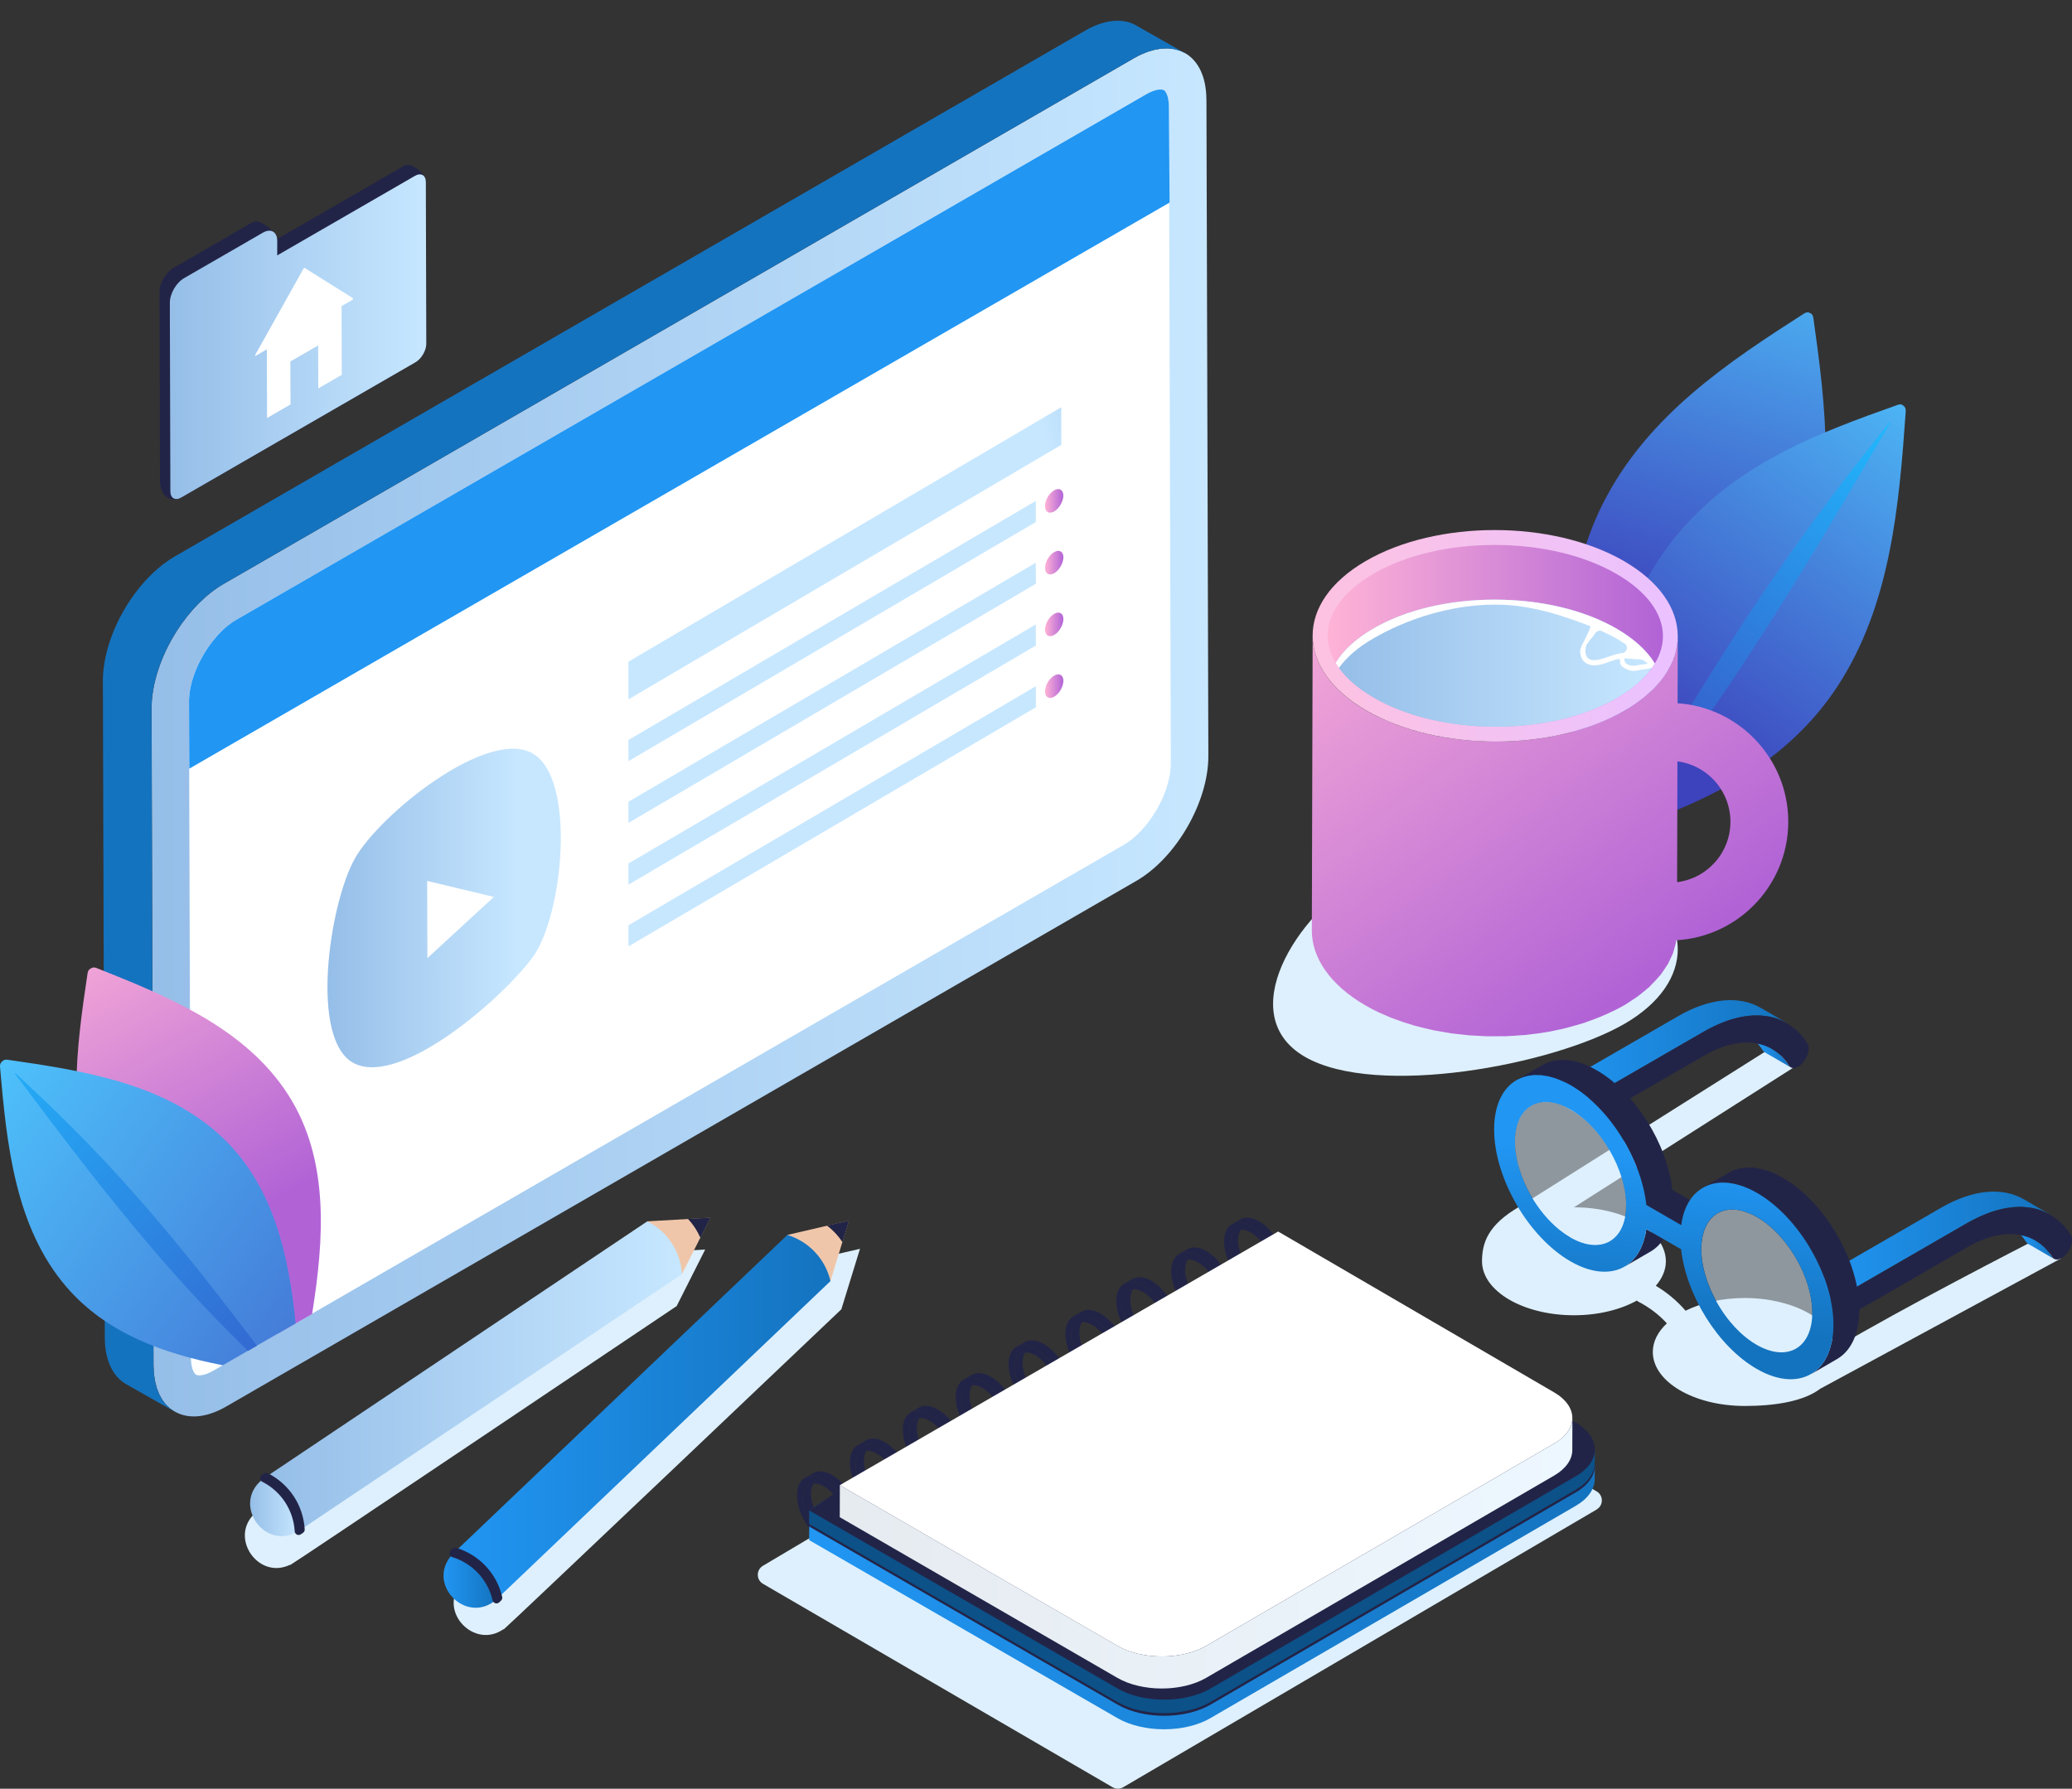 <svg width="520" height="449" viewBox="0 0 520 449" fill="none" xmlns="http://www.w3.org/2000/svg">
<rect x="0" y="0" width="520" height="449" fill="#333333" stroke="none"/>
<g clip-path="url(#clip0_103_5249)">
<path d="M400.715 378.913L281.875 448.634C281.065 449.114 280.048 449.114 279.226 448.634L191.484 397.568C189.759 396.563 189.748 394.073 191.461 393.044L206.764 383.962L312.173 323.575L400.692 374.355C402.439 375.36 402.451 377.873 400.715 378.89V378.913Z" fill="#DEF0FD"/>
<path d="M212.566 384.499L210.522 385.687C209.562 386.247 208.238 386.178 206.764 385.333L208.809 384.145C210.282 384.99 211.607 385.059 212.566 384.499Z" fill="#4A4ED3"/>
<path d="M203.03 372.744L205.074 371.556C204.115 372.115 203.533 373.292 203.521 374.971C203.521 378.342 205.874 382.443 208.809 384.134L206.764 385.322C203.841 383.631 201.465 379.518 201.477 376.16C201.477 374.48 202.071 373.304 203.03 372.744Z" fill="#222447"/>
<path d="M202.002 370.985L204.046 369.797C205.28 369.077 206.981 369.18 208.854 370.265C211.926 372.036 214.496 375.863 215.318 379.553L213.274 380.741C212.452 377.039 209.882 373.224 206.81 371.453C204.937 370.368 203.235 370.265 202.002 370.985Z" fill="#222447"/>
<path d="M206.764 385.322C208.706 386.441 210.396 386.202 211.321 384.956L212.966 385.904C211.915 388.041 209.528 388.578 206.753 386.978C203.03 384.831 200.004 379.598 200.015 375.314C200.026 371.019 203.064 369.294 206.799 371.453C209.871 373.224 212.44 377.051 213.262 380.741L211.721 379.85C210.944 377.131 209.048 374.412 206.787 373.11C203.864 371.419 201.477 372.79 201.465 376.148C201.465 379.518 203.818 383.62 206.753 385.31L206.764 385.322Z" fill="#222447"/>
<path d="M225.848 376.274L223.803 377.462C222.844 378.022 221.519 377.953 220.046 377.108L222.09 375.92C223.564 376.765 224.888 376.834 225.848 376.274Z" fill="#4A4ED3"/>
<path d="M216.312 364.519L218.356 363.331C217.397 363.891 216.814 365.068 216.803 366.747C216.803 370.117 219.155 374.218 222.09 375.909L220.046 377.097C217.123 375.406 214.747 371.294 214.759 367.935C214.759 366.256 215.352 365.079 216.312 364.519Z" fill="#222447"/>
<path d="M215.272 362.76L217.317 361.572C218.55 360.852 220.252 360.955 222.125 362.04C225.197 363.811 227.766 367.638 228.589 371.328L226.544 372.516C225.722 368.814 223.152 364.999 220.08 363.228C218.207 362.143 216.506 362.04 215.272 362.76Z" fill="#222447"/>
<path d="M220.046 377.097C221.987 378.216 223.678 377.976 224.603 376.731L226.247 377.679C225.197 379.816 222.81 380.353 220.035 378.753C216.312 376.606 213.285 371.373 213.297 367.089C213.308 362.794 216.346 361.069 220.08 363.228C223.152 364.999 225.722 368.826 226.544 372.516L225.002 371.625C224.226 368.906 222.33 366.187 220.069 364.884C217.145 363.194 214.758 364.565 214.747 367.923C214.747 371.293 217.1 375.395 220.035 377.085L220.046 377.097Z" fill="#222447"/>
<path d="M239.118 368.049L237.074 369.237C236.115 369.796 234.79 369.728 233.317 368.882L235.361 367.694C236.834 368.54 238.159 368.608 239.118 368.049Z" fill="#4A4ED3"/>
<path d="M229.582 356.305L231.626 355.117C230.667 355.676 230.085 356.853 230.073 358.532C230.073 361.903 232.426 366.004 235.361 367.695L233.317 368.883C230.393 367.192 228.018 363.079 228.029 359.721C228.029 358.041 228.623 356.865 229.582 356.305Z" fill="#222447"/>
<path d="M228.543 354.534L230.587 353.346C231.821 352.626 233.522 352.729 235.395 353.814C238.467 355.585 241.037 359.412 241.859 363.102L239.815 364.29C238.993 360.589 236.423 356.773 233.351 355.002C231.478 353.917 229.776 353.814 228.543 354.534Z" fill="#222447"/>
<path d="M233.317 368.871C235.258 369.991 236.948 369.751 237.873 368.506L239.518 369.454C238.467 371.59 236.08 372.127 233.305 370.528C229.582 368.38 226.556 363.148 226.567 358.864C226.579 354.568 229.616 352.843 233.351 355.002C236.423 356.773 238.992 360.6 239.815 364.29L238.273 363.399C237.496 360.68 235.601 357.961 233.339 356.659C230.416 354.968 228.029 356.339 228.018 359.698C228.018 363.068 230.37 367.169 233.305 368.86L233.317 368.871Z" fill="#222447"/>
<path d="M252.388 359.823L250.344 361.011C249.385 361.571 248.06 361.503 246.587 360.657L248.631 359.469C250.104 360.315 251.429 360.383 252.388 359.823Z" fill="#4A4ED3"/>
<path d="M242.853 348.08L244.897 346.892C243.937 347.451 243.355 348.628 243.344 350.307C243.344 353.678 245.696 357.779 248.631 359.47L246.587 360.658C243.663 358.967 241.288 354.854 241.299 351.495C241.299 349.816 241.893 348.639 242.853 348.08Z" fill="#222447"/>
<path d="M241.824 346.309L243.869 345.121C245.102 344.401 246.804 344.504 248.677 345.589C251.749 347.36 254.318 351.187 255.141 354.877L253.096 356.065C252.274 352.364 249.704 348.548 246.632 346.777C244.759 345.692 243.058 345.589 241.824 346.309Z" fill="#222447"/>
<path d="M246.587 360.658C248.528 361.777 250.218 361.537 251.144 360.292L252.788 361.24C251.737 363.377 249.351 363.914 246.575 362.314C242.852 360.167 239.826 354.934 239.837 350.65C239.849 346.355 242.887 344.63 246.621 346.789C249.693 348.56 252.263 352.387 253.085 356.077L251.543 355.186C250.767 352.467 248.871 349.748 246.61 348.445C243.686 346.755 241.299 348.126 241.288 351.484C241.288 354.854 243.64 358.956 246.575 360.646L246.587 360.658Z" fill="#222447"/>
<path d="M265.659 351.598L263.615 352.786C262.655 353.346 261.331 353.277 259.857 352.432L261.902 351.244C263.375 352.089 264.7 352.158 265.659 351.598Z" fill="#4A4ED3"/>
<path d="M256.134 339.854L258.178 338.666C257.219 339.226 256.637 340.402 256.625 342.082C256.625 345.452 258.978 349.553 261.913 351.244L259.869 352.432C256.945 350.741 254.57 346.629 254.581 343.27C254.581 341.591 255.175 340.414 256.134 339.854Z" fill="#222447"/>
<path d="M255.095 338.083L257.139 336.895C258.373 336.176 260.074 336.278 261.947 337.364C265.019 339.134 267.589 342.961 268.411 346.651L266.367 347.84C265.545 344.138 262.975 340.322 259.903 338.552C258.03 337.466 256.328 337.364 255.095 338.083Z" fill="#222447"/>
<path d="M259.857 352.432C261.799 353.552 263.489 353.312 264.414 352.067L266.059 353.015C265.008 355.151 262.621 355.688 259.846 354.089C256.123 351.941 253.097 346.709 253.108 342.425C253.119 338.129 256.157 336.404 259.892 338.563C262.964 340.334 265.533 344.161 266.355 347.851L264.814 346.96C264.037 344.241 262.141 341.522 259.88 340.22C256.957 338.529 254.57 339.9 254.558 343.259C254.558 346.629 256.911 350.73 259.846 352.421L259.857 352.432Z" fill="#222447"/>
<path d="M279.923 343.966L277.879 345.155C276.919 345.714 275.595 345.646 274.121 344.8L276.166 343.612C277.639 344.458 278.964 344.526 279.923 343.966Z" fill="#4A4ED3"/>
<path d="M270.387 332.223L272.431 331.035C271.472 331.594 270.889 332.771 270.878 334.45C270.878 337.821 273.231 341.922 276.166 343.613L274.121 344.801C271.198 343.11 268.822 338.997 268.834 335.639C268.834 333.959 269.428 332.783 270.387 332.223Z" fill="#222447"/>
<path d="M269.348 330.452L271.392 329.264C272.625 328.544 274.327 328.647 276.2 329.732C279.272 331.503 281.841 335.33 282.664 339.02L280.619 340.208C279.797 336.507 277.228 332.691 274.156 330.92C272.283 329.835 270.581 329.732 269.348 330.452Z" fill="#222447"/>
<path d="M274.121 344.801C276.063 345.92 277.753 345.68 278.678 344.435L280.322 345.383C279.272 347.52 276.885 348.057 274.11 346.457C270.387 344.31 267.36 339.077 267.372 334.793C267.383 330.509 270.421 328.773 274.156 330.932C277.228 332.703 279.797 336.53 280.619 340.22L279.078 339.329C278.301 336.61 276.405 333.891 274.144 332.588C271.221 330.898 268.834 332.269 268.822 335.627C268.822 338.997 271.175 343.099 274.11 344.789L274.121 344.801Z" fill="#222447"/>
<path d="M292.702 335.741L290.658 336.929C289.699 337.489 288.374 337.421 286.901 336.575L288.945 335.387C290.418 336.233 291.743 336.301 292.702 335.741Z" fill="#4A4ED3"/>
<path d="M283.166 323.998L285.21 322.81C284.251 323.369 283.669 324.546 283.657 326.225C283.657 329.595 286.01 333.697 288.945 335.387L286.901 336.576C283.977 334.885 281.602 330.772 281.613 327.413C281.613 325.734 282.207 324.557 283.166 323.998Z" fill="#222447"/>
<path d="M282.138 322.238L284.182 321.05C285.416 320.33 287.117 320.433 288.99 321.518C292.062 323.289 294.632 327.116 295.454 330.806L293.41 331.994C292.588 328.293 290.018 324.477 286.946 322.707C285.073 321.621 283.372 321.518 282.138 322.238Z" fill="#222447"/>
<path d="M286.901 336.575C288.842 337.695 290.532 337.455 291.457 336.21L293.102 337.158C292.051 339.294 289.664 339.831 286.889 338.232C283.166 336.084 280.14 330.852 280.151 326.568C280.163 322.272 283.2 320.547 286.935 322.706C290.007 324.477 292.576 328.304 293.399 331.994L291.857 331.103C291.08 328.384 289.185 325.665 286.923 324.363C284 322.672 281.613 324.043 281.602 327.402C281.602 330.772 283.954 334.873 286.889 336.564L286.901 336.575Z" fill="#222447"/>
<path d="M306.475 328.281L304.431 329.47C303.471 330.029 302.147 329.961 300.673 329.115L302.718 327.927C304.191 328.773 305.516 328.841 306.475 328.281Z" fill="#4A4ED3"/>
<path d="M296.939 316.538L298.983 315.35C298.024 315.909 297.441 317.086 297.43 318.765C297.43 322.135 299.783 326.237 302.718 327.927L300.673 329.116C297.75 327.425 295.374 323.312 295.386 319.954C295.386 318.274 295.98 317.097 296.939 316.538Z" fill="#222447"/>
<path d="M295.9 314.767L297.944 313.579C299.177 312.859 300.879 312.962 302.752 314.047C305.824 315.818 308.393 319.645 309.216 323.335L307.171 324.523C306.349 320.822 303.78 317.006 300.708 315.235C298.835 314.15 297.133 314.047 295.9 314.767Z" fill="#222447"/>
<path d="M300.673 329.116C302.615 330.235 304.305 329.995 305.23 328.75L306.874 329.698C305.824 331.835 303.437 332.372 300.662 330.772C296.939 328.625 293.912 323.392 293.924 319.108C293.935 314.813 296.973 313.088 300.708 315.247C303.78 317.018 306.349 320.845 307.171 324.535L305.63 323.644C304.853 320.925 302.957 318.206 300.696 316.903C297.772 315.213 295.386 316.584 295.374 319.942C295.374 323.312 297.727 327.414 300.662 329.104L300.673 329.116Z" fill="#222447"/>
<path d="M319.745 320.821L317.701 322.01C316.742 322.569 315.417 322.501 313.944 321.655L315.988 320.467C317.461 321.313 318.786 321.381 319.745 320.821Z" fill="#4A4ED3"/>
<path d="M310.209 309.067L312.254 307.878C311.294 308.438 310.712 309.615 310.701 311.294C310.701 314.664 313.053 318.766 315.988 320.456L313.944 321.644C311.02 319.954 308.645 315.841 308.656 312.482C308.656 310.803 309.25 309.626 310.209 309.067Z" fill="#222447"/>
<path d="M309.17 307.307L311.214 306.119C312.448 305.399 314.149 305.502 316.022 306.587C319.094 308.358 321.664 312.185 322.486 315.875L320.442 317.063C319.62 313.362 317.05 309.546 313.978 307.775C312.105 306.69 310.404 306.587 309.17 307.307Z" fill="#222447"/>
<path d="M313.944 321.644C315.885 322.764 317.575 322.524 318.5 321.279L320.145 322.227C319.094 324.363 316.707 324.9 313.932 323.301C310.209 321.153 307.183 315.921 307.194 311.637C307.206 307.341 310.244 305.616 313.978 307.775C317.05 309.546 319.62 313.373 320.442 317.063L318.9 316.172C318.124 313.453 316.228 310.734 313.967 309.432C311.043 307.741 308.656 309.112 308.645 312.471C308.645 315.841 310.997 319.942 313.932 321.633L313.944 321.644Z" fill="#222447"/>
<path d="M395.45 369.568L303.803 422.838C297.384 426.574 286.923 426.574 280.46 422.838L206.696 380.764L203.087 383.197L203.064 386.59L280.437 431.281C286.901 435.016 297.362 435.016 303.78 431.281L395.428 378.01C398.614 376.16 400.213 373.726 400.224 371.293L400.247 367.854C400.247 367.854 398.648 367.717 395.45 369.568Z" fill="url(#paint0_linear_103_5249)"/>
<path d="M395.382 361.091C401.846 364.827 401.88 370.882 395.462 374.617L303.814 427.888C297.396 431.624 286.935 431.624 280.471 427.888L203.098 383.197L212.6 376.788L318.009 316.4L395.382 361.091Z" fill="#222447"/>
<path d="M395.45 365.524L303.803 418.794C297.384 422.53 286.923 422.53 280.46 418.794L206.696 376.72L203.087 379.153L203.064 382.546L280.437 427.237C286.901 430.972 297.362 430.972 303.78 427.237L395.428 373.966C398.614 372.116 400.213 369.682 400.224 367.249L400.247 363.81C400.247 363.81 398.648 363.673 395.45 365.524Z" fill="url(#paint1_linear_103_5249)"/>
<path d="M395.382 357.047C401.846 360.783 401.88 366.838 395.462 370.573L303.814 423.844C297.396 427.58 286.935 427.58 280.471 423.844L203.098 379.153L212.6 372.744L318.009 312.356L395.382 357.047Z" fill="#222447"/>
<path d="M389.968 349.473C396.124 353.026 396.158 358.807 390.037 362.359L302.695 413.139C296.573 416.692 286.603 416.692 280.448 413.139L210.761 372.801L320.773 309.135L389.968 349.473Z" fill="white"/>
<path d="M390.049 362.359L302.706 413.139C296.585 416.692 286.615 416.692 280.459 413.139L210.773 372.801L210.75 380.844L280.437 421.182C286.592 424.735 296.562 424.735 302.683 421.182L390.026 370.402C393.063 368.631 394.582 366.324 394.594 364.004L394.617 355.962C394.617 358.281 393.086 360.6 390.049 362.359Z" fill="url(#paint2_linear_103_5249)"/>
<path d="M176.957 313.659L171.384 313.979L161.129 314.561L66.375 378.09C66.215 378.01 66.078 377.908 65.918 377.828C65.61 377.668 65.233 377.691 64.936 377.885L64.388 378.25C64.091 378.445 63.931 378.776 63.942 379.13C63.942 379.301 64.011 379.473 64.102 379.61C64.125 379.644 64.159 379.656 64.182 379.678C57.261 385.722 64.742 396.666 72.77 392.793C72.781 392.816 72.77 392.85 72.793 392.873C72.884 393.01 169.82 327.847 169.82 327.847L174.445 318.674L176.957 313.693V313.659Z" fill="#DEF0FD"/>
<path d="M162.454 306.576L171.144 319.839L178.282 305.673L162.454 306.576Z" fill="#F0C6AA"/>
<path d="M175.77 310.654L178.282 305.673L172.709 305.993C173.999 307.353 175.027 308.941 175.77 310.654Z" fill="#3E3E3C"/>
<path d="M178.282 305.673L172.709 305.993L178.282 305.673Z" fill="#3E3D3D"/>
<path d="M174.799 308.746C175.164 309.363 175.496 310.003 175.77 310.654L178.282 305.673L172.709 305.993C173.508 306.839 174.205 307.753 174.787 308.746H174.799Z" fill="#222447"/>
<path d="M74.94 384.328L171.144 319.839C170.825 314.184 167.513 309.123 162.454 306.576L66.249 371.065C71.308 373.612 74.62 378.673 74.94 384.328Z" fill="url(#paint3_linear_103_5249)"/>
<path d="M74.94 384.328C74.94 384.328 74.849 384.385 74.689 384.476C66.398 389.24 58.312 377.748 65.621 371.567C65.815 371.396 66.032 371.236 66.249 371.064C71.308 373.612 74.62 378.673 74.94 384.328Z" fill="url(#paint4_linear_103_5249)"/>
<path d="M65.267 371.122C65.267 371.293 65.335 371.464 65.427 371.601C65.518 371.739 65.644 371.864 65.804 371.944C68.133 373.121 70.121 374.892 71.548 377.074C72.976 379.256 73.809 381.78 73.958 384.385C73.958 384.556 74.026 384.728 74.118 384.865C74.209 385.002 74.335 385.128 74.495 385.208C74.803 385.367 75.18 385.345 75.477 385.15L76.025 384.785C76.322 384.591 76.482 384.259 76.47 383.905C76.299 380.958 75.362 378.09 73.741 375.623C72.119 373.155 69.869 371.145 67.243 369.819C66.934 369.659 66.557 369.682 66.26 369.876L65.712 370.242C65.415 370.436 65.255 370.767 65.267 371.122Z" fill="#222447"/>
<path d="M215.798 313.488L210.361 314.733L200.346 317.029L117.572 395.535C117.4 395.478 117.252 395.398 117.081 395.353C116.749 395.25 116.384 395.33 116.121 395.57L115.642 396.015C115.39 396.255 115.276 396.609 115.356 396.952C115.39 397.123 115.482 397.272 115.596 397.398C115.619 397.42 115.653 397.432 115.687 397.455C109.874 404.572 119.079 414.1 126.354 408.947C126.377 408.97 126.377 409.004 126.388 409.027C126.502 409.153 211.149 328.659 211.149 328.659L214.176 318.834L215.82 313.499L215.798 313.488Z" fill="#DEF0FD"/>
<path d="M197.594 309.992L208.42 321.576L213.045 306.405L197.594 309.992Z" fill="#F0C6AA"/>
<path d="M211.412 311.751L213.034 306.416L207.598 307.673C209.094 308.792 210.384 310.175 211.401 311.751H211.412Z" fill="#3E3E3C"/>
<path d="M213.045 306.405L207.609 307.673L213.045 306.405Z" fill="#3E3D3D"/>
<path d="M210.133 310.026C210.601 310.563 211.024 311.146 211.424 311.74L213.045 306.405L207.609 307.661C208.534 308.358 209.379 309.147 210.133 310.026Z" fill="#222447"/>
<path d="M124.584 401.499L208.42 321.576C207.141 316.058 203.018 311.637 197.605 309.992L113.769 389.915C119.182 391.571 123.316 395.981 124.584 401.51V401.499Z" fill="url(#paint5_linear_103_5249)"/>
<path d="M124.584 401.499C124.584 401.499 124.504 401.567 124.367 401.682C117.012 407.782 107.088 397.832 113.232 390.509C113.403 390.315 113.575 390.109 113.769 389.903C119.182 391.56 123.316 395.97 124.584 401.499Z" fill="url(#paint6_linear_103_5249)"/>
<path d="M112.809 390.132C112.844 390.303 112.935 390.452 113.049 390.577C113.163 390.703 113.312 390.794 113.483 390.852C115.973 391.617 118.234 393.022 120.016 394.93C121.797 396.838 123.042 399.191 123.636 401.727C123.67 401.899 123.762 402.047 123.876 402.173C123.99 402.298 124.138 402.39 124.31 402.447C124.641 402.55 125.006 402.47 125.269 402.23L125.749 401.784C126 401.545 126.114 401.19 126.034 400.848C125.372 397.969 123.956 395.307 121.934 393.159C119.924 391 117.366 389.412 114.545 388.544C114.214 388.441 113.849 388.521 113.586 388.761L113.106 389.207C112.855 389.446 112.741 389.801 112.821 390.143L112.809 390.132Z" fill="#222447"/>
<path d="M508.957 312.185C508.957 312.185 476.957 328.602 460.843 338.255C459.872 331.298 449.971 325.825 437.865 325.825C432.212 325.825 427.039 327.025 423.019 329.013C420.883 326.534 418.371 324.443 415.55 322.752C417.149 320.902 418.074 318.823 418.074 316.606C418.074 309.124 407.75 303.057 395.005 303.057L451.364 267.174L443.964 263.37L381.198 302.966C373.512 307.444 371.936 311.877 371.936 316.606C371.936 324.089 382.26 330.155 395.005 330.155C401.126 330.155 406.677 328.75 410.799 326.465C410.902 326.534 410.959 326.637 411.085 326.694C413.826 328.11 416.281 329.938 418.325 332.189C416.098 334.268 414.796 336.724 414.796 339.374C414.796 346.857 425.12 352.923 437.865 352.923C445.3 352.923 452.598 351.815 456.812 348.605L517.373 315.818L508.957 312.208V312.185Z" fill="#DEF0FD"/>
<path d="M515.032 315.532C514.758 315.087 514.461 314.676 514.164 314.287C514.061 314.162 513.947 314.047 513.844 313.922C513.627 313.67 513.422 313.419 513.193 313.202C513.056 313.065 512.919 312.951 512.782 312.825C512.565 312.631 512.36 312.437 512.131 312.265C511.971 312.14 511.812 312.037 511.652 311.922C511.435 311.763 511.206 311.614 510.978 311.477C509.824 310.769 508.545 310.289 507.186 310.015C507.655 310.552 508.1 311.111 508.488 311.751C508.614 311.957 508.774 312.105 508.956 312.208L515.5 316.012C515.5 316.012 515.5 316.012 515.489 316.001C515.318 315.898 515.158 315.75 515.032 315.555V315.532Z" fill="url(#paint7_linear_103_5249)"/>
<path d="M464.063 328.83C464.006 328.762 463.961 328.682 463.915 328.602C463.881 328.556 463.846 328.51 463.824 328.453C463.778 328.362 463.755 328.247 463.721 328.133C463.709 328.076 463.686 328.03 463.664 327.973C463.629 327.802 463.607 327.608 463.607 327.391C463.607 325.711 464.783 323.678 466.245 322.844L493.756 306.953C494.635 306.439 495.515 306.005 496.383 305.594C496.611 305.479 496.84 305.376 497.068 305.274C497.833 304.931 498.587 304.623 499.341 304.36C499.443 304.325 499.558 304.28 499.66 304.234C500.494 303.948 501.316 303.72 502.139 303.526C502.344 303.48 502.55 303.434 502.755 303.389C503.429 303.252 504.103 303.137 504.754 303.069C504.902 303.046 505.062 303.023 505.211 303.012C505.987 302.943 506.741 302.92 507.483 302.943C507.655 302.943 507.826 302.966 507.997 302.977C508.602 303.012 509.196 303.08 509.779 303.183C509.939 303.217 510.11 303.229 510.27 303.263C510.966 303.412 511.64 303.594 512.28 303.834C512.405 303.88 512.531 303.937 512.657 303.994C513.193 304.211 513.719 304.451 514.221 304.737C514.313 304.782 514.415 304.817 514.507 304.874L507.963 301.07C502.55 297.917 495.127 298.556 487.201 303.137L459.689 319.028C458.228 319.874 457.051 321.907 457.051 323.575C457.051 324.409 457.348 324.98 457.816 325.254L464.36 329.059C464.292 329.024 464.246 328.967 464.178 328.91C464.132 328.876 464.086 328.842 464.04 328.796L464.063 328.83Z" fill="url(#paint8_linear_103_5249)"/>
<path d="M519.692 310.026C518.241 307.695 516.391 305.948 514.233 304.771C513.73 304.497 513.205 304.245 512.668 304.028C512.542 303.983 512.417 303.914 512.291 303.868C511.64 303.628 510.966 303.446 510.281 303.297C510.121 303.263 509.95 303.24 509.79 303.217C509.208 303.114 508.614 303.046 508.009 303.012C507.837 303.012 507.666 302.989 507.495 302.977C506.752 302.954 505.999 302.977 505.222 303.046C505.074 303.057 504.914 303.092 504.765 303.103C504.114 303.172 503.44 303.286 502.767 303.423C502.561 303.469 502.356 303.503 502.15 303.56C501.339 303.754 500.517 303.983 499.672 304.268C499.569 304.303 499.455 304.348 499.352 304.394C498.598 304.657 497.845 304.965 497.079 305.308C496.851 305.411 496.623 305.513 496.394 305.628C495.526 306.039 494.658 306.485 493.767 306.987L466.256 322.878C464.794 323.723 463.618 325.757 463.618 327.425C463.618 327.63 463.641 327.825 463.675 328.007C463.686 328.065 463.709 328.11 463.732 328.167C463.766 328.282 463.789 328.384 463.835 328.487C463.858 328.544 463.903 328.59 463.926 328.636C463.972 328.716 464.018 328.796 464.075 328.864C464.109 328.91 464.166 328.933 464.212 328.979C464.703 329.401 465.434 329.424 466.279 328.944L493.79 313.053C498.667 310.232 503.303 309.261 507.198 310.026C508.568 310.3 509.836 310.78 510.989 311.488C511.218 311.625 511.435 311.785 511.663 311.934C511.823 312.048 511.983 312.162 512.143 312.277C512.36 312.448 512.577 312.642 512.794 312.836C512.931 312.962 513.079 313.088 513.205 313.213C513.433 313.442 513.639 313.693 513.856 313.933C513.959 314.059 514.073 314.173 514.176 314.299C514.484 314.687 514.769 315.098 515.043 315.544C515.169 315.738 515.318 315.887 515.5 315.989C516.003 316.286 516.688 316.218 517.385 315.818C517.796 315.578 518.218 315.235 518.607 314.767C519.897 313.248 520.388 311.123 519.703 310.037L519.692 310.026Z" fill="#222447"/>
<path d="M448.954 267.46C448.68 267.015 448.383 266.603 448.086 266.215C447.984 266.089 447.869 265.975 447.767 265.849C447.55 265.598 447.344 265.347 447.116 265.13C446.979 264.993 446.842 264.878 446.705 264.753C446.488 264.559 446.282 264.364 446.054 264.193C445.894 264.067 445.734 263.964 445.574 263.85C445.357 263.69 445.129 263.542 444.9 263.405C443.747 262.696 442.468 262.217 441.109 261.942C441.577 262.479 442.022 263.039 442.411 263.679C442.536 263.884 442.696 264.033 442.879 264.136L449.423 267.94C449.423 267.94 449.423 267.94 449.411 267.929C449.24 267.826 449.08 267.677 448.954 267.483V267.46Z" fill="url(#paint9_linear_103_5249)"/>
<path d="M397.997 280.769C397.94 280.701 397.894 280.621 397.849 280.541C397.814 280.495 397.78 280.449 397.757 280.392C397.712 280.301 397.689 280.186 397.654 280.072C397.643 280.015 397.62 279.969 397.609 279.912C397.574 279.741 397.552 279.547 397.552 279.33C397.552 277.65 398.728 275.617 400.19 274.783L427.701 258.892C428.581 258.378 429.46 257.944 430.328 257.533C430.556 257.418 430.785 257.315 431.013 257.213C431.778 256.87 432.532 256.561 433.286 256.299C433.388 256.264 433.503 256.219 433.605 256.173C434.439 255.887 435.261 255.659 436.084 255.465C436.289 255.419 436.495 255.373 436.7 255.328C437.374 255.191 438.048 255.076 438.699 255.008C438.847 254.985 439.007 254.962 439.156 254.951C439.932 254.882 440.686 254.859 441.428 254.882C441.6 254.882 441.771 254.905 441.942 254.916C442.548 254.951 443.141 255.019 443.724 255.122C443.884 255.156 444.055 255.168 444.215 255.202C444.912 255.351 445.585 255.533 446.236 255.773C446.362 255.819 446.488 255.876 446.613 255.933C447.15 256.15 447.675 256.39 448.178 256.676C448.269 256.721 448.372 256.756 448.463 256.813L441.919 253.009C436.506 249.856 429.083 250.495 421.157 255.076L393.646 270.967C392.184 271.813 391.008 273.846 391.008 275.514C391.008 276.348 391.305 276.919 391.773 277.193L398.317 280.998C398.248 280.963 398.203 280.906 398.134 280.849C398.088 280.815 398.043 280.78 397.997 280.735V280.769Z" fill="url(#paint10_linear_103_5249)"/>
<path d="M453.625 261.954C452.175 259.623 450.325 257.875 448.166 256.699C447.664 256.424 447.139 256.173 446.602 255.956C446.476 255.91 446.351 255.842 446.225 255.796C445.574 255.556 444.9 255.373 444.204 255.225C444.044 255.191 443.872 255.168 443.713 255.145C443.13 255.042 442.536 254.974 441.931 254.939C441.76 254.939 441.588 254.916 441.417 254.905C440.675 254.882 439.921 254.905 439.144 254.974C438.996 254.985 438.836 255.019 438.688 255.031C438.037 255.099 437.363 255.214 436.689 255.351C436.483 255.396 436.278 255.431 436.072 255.488C435.261 255.682 434.439 255.91 433.594 256.196C433.491 256.23 433.377 256.276 433.274 256.322C432.521 256.584 431.767 256.893 431.002 257.236C430.773 257.338 430.545 257.441 430.316 257.555C429.449 257.967 428.581 258.412 427.69 258.915L400.178 274.806C398.717 275.651 397.54 277.685 397.54 279.353C397.54 279.558 397.563 279.752 397.597 279.935C397.609 279.992 397.632 280.038 397.643 280.095C397.677 280.209 397.7 280.312 397.746 280.415C397.769 280.472 397.814 280.518 397.837 280.563C397.883 280.643 397.929 280.723 397.986 280.792C398.02 280.838 398.077 280.861 398.123 280.906C398.614 281.329 399.345 281.352 400.19 280.872L427.701 264.981C432.578 262.159 437.214 261.188 441.109 261.954C442.479 262.228 443.747 262.708 444.9 263.416C445.129 263.553 445.346 263.713 445.574 263.862C445.734 263.976 445.894 264.09 446.054 264.204C446.271 264.376 446.488 264.57 446.705 264.764C446.842 264.89 446.99 265.015 447.116 265.141C447.344 265.369 447.55 265.621 447.767 265.861C447.869 265.986 447.984 266.101 448.086 266.226C448.395 266.615 448.68 267.026 448.954 267.472C449.08 267.666 449.228 267.814 449.411 267.917C449.914 268.214 450.599 268.146 451.296 267.746C451.707 267.506 452.129 267.163 452.518 266.695C453.808 265.175 454.299 263.05 453.614 261.965L453.625 261.954Z" fill="#222447"/>
<path d="M380.512 283.454C380.444 283.785 380.41 284.139 380.364 284.482C380.364 284.482 380.364 284.493 380.364 284.505C380.41 284.15 380.455 283.785 380.524 283.454H380.512Z" fill="#508CC9"/>
<path d="M381.917 279.855C381.803 280.038 381.7 280.243 381.586 280.438C381.586 280.438 381.586 280.438 381.586 280.449C381.7 280.243 381.803 280.038 381.917 279.855Z" fill="#508CC9"/>
<path d="M382.614 278.941C382.477 279.101 382.351 279.273 382.226 279.444C382.226 279.444 382.226 279.444 382.226 279.455C382.351 279.284 382.477 279.101 382.625 278.941H382.614Z" fill="#508CC9"/>
<path d="M380.855 282.117C380.775 282.357 380.718 282.631 380.65 282.883C380.65 282.883 380.65 282.894 380.65 282.905C380.718 282.643 380.775 282.369 380.855 282.117Z" fill="#508CC9"/>
<path d="M381.323 280.918C381.232 281.123 381.152 281.352 381.061 281.569C381.061 281.569 381.061 281.569 381.061 281.58C381.152 281.352 381.221 281.123 381.323 280.906V280.918Z" fill="#508CC9"/>
<path d="M383.413 278.165C383.254 278.29 383.117 278.439 382.979 278.587C383.128 278.439 383.265 278.29 383.425 278.165H383.413Z" fill="#508CC9"/>
<path d="M380.296 284.916C380.25 285.43 380.216 285.956 380.216 286.504C380.216 285.956 380.238 285.419 380.296 284.916Z" fill="#508CC9"/>
<path d="M386.383 276.771C386.211 276.805 386.051 276.862 385.892 276.908C386.063 276.862 386.223 276.805 386.394 276.771H386.383Z" fill="#508CC9"/>
<path d="M387.536 276.633C387.365 276.633 387.193 276.679 387.022 276.691C387.022 276.691 387.022 276.691 387.011 276.691C387.182 276.668 387.353 276.633 387.536 276.622V276.633Z" fill="#508CC9"/>
<path d="M385.309 277.079C385.149 277.136 385.001 277.228 384.852 277.296C384.852 277.296 384.852 277.296 384.841 277.296C385.001 277.228 385.149 277.136 385.32 277.079H385.309Z" fill="#508CC9"/>
<path d="M384.316 277.548C384.144 277.65 383.996 277.765 383.836 277.879C383.836 277.879 383.836 277.879 383.824 277.879C383.984 277.765 384.144 277.639 384.327 277.536L384.316 277.548Z" fill="#508CC9"/>
<path d="M412.832 310.266C412.786 310.449 412.741 310.609 412.695 310.791C412.604 311.145 412.501 311.511 412.387 311.842C412.318 312.037 412.238 312.219 412.17 312.414C412.055 312.711 411.941 312.996 411.816 313.282C411.724 313.476 411.633 313.647 411.53 313.83C411.393 314.081 411.256 314.333 411.107 314.573C411.005 314.744 410.89 314.915 410.776 315.075C410.616 315.304 410.457 315.509 410.285 315.715C410.16 315.864 410.034 316.012 409.908 316.161C409.726 316.355 409.543 316.538 409.349 316.72C409.212 316.846 409.075 316.972 408.938 317.086C408.732 317.257 408.515 317.406 408.298 317.554C408.15 317.657 408.013 317.76 407.864 317.851C407.818 317.874 407.773 317.92 407.727 317.943L414.271 314.139C415.527 313.407 416.601 312.356 417.48 311.043L413.163 308.552C413.083 309.146 412.98 309.718 412.855 310.266H412.832Z" fill="#222447"/>
<path d="M381.963 270.487C382.226 270.396 382.5 270.327 382.762 270.259C382.991 270.19 383.208 270.11 383.448 270.065C383.733 270.008 384.019 269.985 384.316 269.95C384.555 269.928 384.795 269.87 385.035 269.859C385.332 269.848 385.652 269.859 385.96 269.882C386.211 269.882 386.463 269.882 386.714 269.905C387.045 269.939 387.376 270.008 387.719 270.053C387.97 270.099 388.221 270.11 388.484 270.167C388.849 270.247 389.226 270.373 389.603 270.476C389.843 270.544 390.083 270.59 390.323 270.682C390.745 270.83 391.191 271.013 391.625 271.207C391.83 271.298 392.036 271.356 392.241 271.458C392.892 271.755 393.543 272.098 394.206 272.475C403.901 278.073 411.884 291.005 413.152 302.486L421.911 307.547C422.242 305.022 423.007 302.909 424.115 301.241L419.696 298.682C418.439 287.201 410.445 274.269 400.749 268.671C395.416 265.586 390.585 265.312 387.091 267.346L380.547 271.15C380.547 271.15 380.57 271.15 380.581 271.139C380.81 271.001 381.072 270.91 381.312 270.796C381.529 270.693 381.735 270.579 381.952 270.499L381.963 270.487Z" fill="#222447"/>
<path d="M427.039 311.911C426.993 312.425 426.959 312.951 426.959 313.499C426.959 312.951 426.982 312.414 427.039 311.911Z" fill="#508CC9"/>
<path d="M428.078 307.924C427.975 308.141 427.895 308.37 427.815 308.598C427.815 308.598 427.815 308.598 427.815 308.609C427.907 308.381 427.987 308.13 428.09 307.913L428.078 307.924Z" fill="#508CC9"/>
<path d="M434.291 303.629C434.119 303.629 433.96 303.674 433.788 303.686C433.788 303.686 433.777 303.686 433.765 303.686C433.937 303.663 434.108 303.629 434.291 303.617V303.629Z" fill="#508CC9"/>
<path d="M431.07 304.554C430.91 304.645 430.762 304.771 430.602 304.874C430.602 304.874 430.602 304.874 430.591 304.874C430.75 304.76 430.91 304.645 431.07 304.542V304.554Z" fill="#508CC9"/>
<path d="M432.064 304.085C431.904 304.143 431.767 304.223 431.607 304.303C431.607 304.303 431.607 304.303 431.595 304.303C431.755 304.234 431.904 304.143 432.064 304.085Z" fill="#508CC9"/>
<path d="M428.661 306.861C428.546 307.044 428.444 307.25 428.341 307.444C428.341 307.444 428.341 307.444 428.341 307.455C428.444 307.261 428.546 307.044 428.672 306.861H428.661Z" fill="#508CC9"/>
<path d="M430.168 305.171C430.02 305.297 429.883 305.434 429.745 305.571C429.745 305.571 429.734 305.582 429.723 305.594C429.871 305.456 430.008 305.297 430.168 305.171Z" fill="#508CC9"/>
<path d="M428.432 321.518C428.101 320.559 427.804 319.588 427.576 318.617C427.804 319.576 428.09 320.547 428.432 321.518Z" fill="#508CC9"/>
<path d="M436.723 334.462C435.855 333.651 435.022 332.76 434.234 331.8C435.022 332.748 435.855 333.64 436.723 334.462Z" fill="#508CC9"/>
<path d="M429.369 305.948C429.231 306.096 429.117 306.268 428.992 306.439C428.992 306.439 428.992 306.45 428.98 306.462C429.106 306.29 429.231 306.108 429.369 305.959V305.948Z" fill="#508CC9"/>
<path d="M427.256 310.449C427.199 310.757 427.153 311.088 427.119 311.42C427.119 311.443 427.119 311.454 427.119 311.477C427.165 311.134 427.199 310.78 427.267 310.46L427.256 310.449Z" fill="#508CC9"/>
<path d="M427.61 309.124C427.53 309.375 427.473 309.638 427.404 309.9C427.404 309.923 427.404 309.935 427.393 309.958C427.461 309.672 427.518 309.386 427.61 309.124Z" fill="#508CC9"/>
<path d="M430.533 326.294C429.882 325.094 429.311 323.861 428.832 322.604C429.323 323.861 429.894 325.094 430.533 326.294Z" fill="#508CC9"/>
<path d="M433.137 303.777C432.966 303.811 432.818 303.868 432.658 303.914C432.658 303.914 432.658 303.914 432.646 303.914C432.818 303.868 432.977 303.811 433.149 303.777H433.137Z" fill="#508CC9"/>
<path opacity="0.53" d="M454.836 329.607C454.859 320.764 448.635 309.969 440.949 305.525C440.469 305.251 439.989 304.999 439.521 304.782C439.384 304.714 439.247 304.679 439.11 304.622C439.11 304.622 439.133 304.622 439.144 304.634C438.802 304.485 438.47 304.348 438.139 304.234C437.957 304.165 437.774 304.131 437.591 304.074C437.614 304.074 437.625 304.074 437.648 304.085C437.363 304.005 437.077 303.914 436.803 303.845C436.609 303.8 436.426 303.788 436.244 303.754C436.255 303.754 436.266 303.754 436.289 303.754C436.038 303.708 435.775 303.663 435.524 303.64C435.341 303.628 435.159 303.64 434.976 303.628C434.976 303.628 434.999 303.628 435.01 303.628C434.77 303.628 434.542 303.606 434.313 303.617C434.131 303.617 433.959 303.663 433.788 303.686C433.788 303.686 433.8 303.686 433.811 303.686C433.594 303.708 433.366 303.72 433.16 303.765C432.989 303.8 432.829 303.857 432.658 303.903C432.658 303.903 432.658 303.903 432.669 303.903C432.475 303.96 432.269 304.005 432.075 304.074C431.915 304.131 431.767 304.222 431.607 304.291C431.607 304.291 431.607 304.291 431.618 304.291C431.436 304.371 431.253 304.451 431.082 304.554C430.91 304.657 430.762 304.771 430.602 304.885C430.465 304.976 430.316 305.068 430.191 305.171C430.031 305.296 429.894 305.445 429.745 305.593C429.62 305.708 429.494 305.81 429.38 305.947C429.243 306.107 429.117 306.279 428.992 306.45C428.889 306.587 428.775 306.713 428.683 306.861C428.558 307.044 428.466 307.25 428.352 307.455C428.272 307.615 428.169 307.753 428.089 307.924C427.987 308.141 427.907 308.381 427.815 308.621C427.747 308.792 427.678 308.952 427.621 309.123C427.541 309.386 427.473 309.672 427.404 309.957C427.359 310.129 427.313 310.289 427.279 310.46C427.21 310.78 427.176 311.134 427.13 311.477C427.107 311.625 427.084 311.762 427.062 311.922C427.016 312.436 426.982 312.962 426.982 313.51C426.982 314.618 427.073 315.749 427.256 316.892C427.347 317.463 427.461 318.046 427.598 318.628C427.827 319.588 428.112 320.559 428.455 321.53C428.581 321.895 428.706 322.25 428.855 322.615C429.346 323.872 429.917 325.106 430.556 326.305C431.31 327.71 432.155 329.081 433.103 330.349C433.468 330.852 433.857 331.343 434.245 331.812C435.033 332.76 435.867 333.651 436.735 334.473C438.037 335.696 439.43 336.758 440.869 337.581C448.555 342.025 454.824 338.438 454.847 329.607H454.836Z" fill="#DEF0FD"/>
<path d="M447.504 295.677C442.182 292.604 437.363 292.33 433.88 294.352L427.336 298.156C427.461 298.088 427.598 298.031 427.735 297.962C427.998 297.825 428.249 297.699 428.523 297.585C428.718 297.505 428.912 297.448 429.106 297.379C429.38 297.288 429.654 297.208 429.928 297.14C430.134 297.094 430.351 297.048 430.568 297.014C430.853 296.968 431.139 296.922 431.436 296.9C431.664 296.877 431.881 296.865 432.121 296.865C432.429 296.865 432.737 296.865 433.046 296.888C433.274 296.9 433.514 296.911 433.754 296.945C434.074 296.98 434.405 297.037 434.747 297.094C434.987 297.139 435.227 297.174 435.467 297.231C435.821 297.311 436.175 297.425 436.54 297.528C436.78 297.596 437.009 297.665 437.248 297.745C437.648 297.882 438.059 298.065 438.47 298.236C438.676 298.328 438.87 298.396 439.076 298.488C439.692 298.773 440.332 299.104 440.96 299.47C451.558 305.593 460.146 320.467 460.101 332.645C460.101 333.399 460.066 334.131 459.998 334.827C459.975 335.056 459.929 335.262 459.906 335.479C459.849 335.936 459.792 336.404 459.701 336.838C459.655 337.089 459.575 337.307 459.518 337.546C459.427 337.923 459.335 338.323 459.221 338.677C459.141 338.917 459.038 339.134 458.947 339.374C458.821 339.694 458.707 340.025 458.57 340.334C458.467 340.562 458.33 340.768 458.216 340.985C458.068 341.259 457.931 341.545 457.759 341.796C457.622 342.002 457.462 342.185 457.314 342.379C457.143 342.607 456.983 342.847 456.789 343.064C456.629 343.247 456.446 343.396 456.275 343.555C456.081 343.75 455.886 343.955 455.681 344.127C455.498 344.275 455.293 344.389 455.11 344.527C454.904 344.675 454.699 344.835 454.482 344.961L461.026 341.156C464.474 339.157 466.61 334.896 466.633 328.853C466.667 316.675 458.079 301.801 447.492 295.677H447.504Z" fill="#222447"/>
<path d="M456.298 343.544C456.469 343.384 456.652 343.236 456.812 343.053C456.994 342.847 457.166 342.596 457.337 342.368C457.485 342.173 457.645 341.991 457.782 341.785C457.942 341.534 458.091 341.248 458.239 340.974C458.353 340.757 458.49 340.551 458.593 340.323C458.73 340.026 458.844 339.683 458.97 339.363C459.061 339.134 459.164 338.917 459.244 338.666C459.358 338.312 459.45 337.924 459.541 337.535C459.598 337.295 459.678 337.078 459.724 336.827C459.815 336.393 459.861 335.924 459.929 335.467C459.952 335.25 459.998 335.045 460.021 334.816C460.089 334.119 460.123 333.388 460.123 332.634C460.158 320.456 451.57 305.582 440.983 299.459C440.343 299.093 439.715 298.773 439.099 298.476C438.893 298.385 438.699 298.305 438.493 298.225C438.082 298.054 437.671 297.871 437.271 297.734C437.032 297.654 436.803 297.585 436.563 297.517C436.198 297.402 435.844 297.3 435.49 297.22C435.25 297.162 435.01 297.128 434.77 297.082C434.439 297.025 434.108 296.968 433.777 296.934C433.537 296.911 433.309 296.9 433.069 296.877C432.76 296.865 432.452 296.854 432.144 296.854C431.915 296.854 431.687 296.877 431.458 296.888C431.162 296.911 430.876 296.945 430.591 297.003C430.374 297.037 430.157 297.071 429.951 297.128C429.666 297.197 429.391 297.277 429.129 297.368C428.935 297.437 428.74 297.494 428.546 297.574C428.272 297.688 428.021 297.814 427.758 297.951C426.331 298.693 425.097 299.779 424.138 301.229C423.03 302.897 422.265 305.011 421.934 307.536L413.175 302.475C411.918 290.993 403.924 278.061 394.228 272.464C393.566 272.075 392.904 271.744 392.264 271.447C392.059 271.356 391.853 271.287 391.647 271.196C391.213 271.013 390.779 270.819 390.345 270.67C390.106 270.59 389.866 270.533 389.626 270.464C389.249 270.35 388.872 270.236 388.507 270.156C388.244 270.099 387.993 270.076 387.742 270.042C387.41 269.985 387.068 269.916 386.737 269.893C386.474 269.87 386.234 269.893 385.983 269.87C385.675 269.87 385.355 269.836 385.058 269.848C384.807 269.859 384.578 269.905 384.338 269.939C384.053 269.973 383.756 269.996 383.47 270.053C383.231 270.099 383.014 270.179 382.785 270.247C382.523 270.327 382.237 270.384 381.986 270.476C381.769 270.556 381.563 270.67 381.346 270.773C381.106 270.887 380.844 270.99 380.615 271.116C377.144 273.115 374.985 277.376 374.974 283.442C374.939 295.609 383.528 310.483 394.114 316.606C399.505 319.725 404.381 319.953 407.876 317.84C408.024 317.749 408.161 317.646 408.31 317.543C408.527 317.394 408.744 317.246 408.949 317.075C409.098 316.96 409.223 316.835 409.36 316.709C409.554 316.538 409.737 316.355 409.92 316.149C410.045 316.012 410.171 315.864 410.297 315.704C410.468 315.498 410.628 315.281 410.788 315.064C410.902 314.904 411.016 314.733 411.119 314.561C411.267 314.321 411.404 314.07 411.541 313.819C411.633 313.636 411.736 313.453 411.827 313.27C411.953 312.996 412.067 312.699 412.181 312.402C412.25 312.208 412.329 312.025 412.398 311.831C412.512 311.488 412.604 311.134 412.706 310.78C412.752 310.609 412.809 310.437 412.843 310.254C412.969 309.706 413.072 309.135 413.152 308.541L417.469 311.031L421.9 313.59C423.156 325.071 431.15 338.004 440.846 343.601C446.51 346.88 451.604 346.96 455.133 344.492C455.327 344.355 455.521 344.241 455.704 344.093C455.909 343.921 456.103 343.716 456.298 343.521V343.544ZM394.103 310.574C393.143 310.015 392.207 309.363 391.293 308.632C388.575 306.416 386.143 303.457 384.258 300.19C383.63 299.105 383.059 297.974 382.568 296.831C382.066 295.689 381.643 294.535 381.289 293.37C381.118 292.787 380.958 292.204 380.821 291.633C380.421 289.897 380.204 288.172 380.204 286.515C380.204 285.967 380.227 285.43 380.284 284.927C380.296 284.779 380.33 284.642 380.353 284.493C380.398 284.139 380.433 283.796 380.501 283.465C380.535 283.271 380.604 283.088 380.65 282.905C380.718 282.642 380.775 282.38 380.855 282.14C380.912 281.946 380.992 281.774 381.072 281.591C381.152 281.374 381.232 281.146 381.335 280.94C381.415 280.769 381.506 280.62 381.598 280.46C381.7 280.266 381.803 280.061 381.929 279.878C382.02 279.729 382.134 279.604 382.237 279.467C382.363 279.295 382.488 279.112 382.625 278.964C382.74 278.838 382.865 278.724 382.991 278.61C383.139 278.473 383.276 278.313 383.425 278.187C383.55 278.084 383.699 277.993 383.836 277.901C383.996 277.787 384.156 277.662 384.316 277.57C384.487 277.467 384.67 277.399 384.852 277.319C385.001 277.25 385.149 277.159 385.309 277.102C385.492 277.033 385.697 276.988 385.892 276.93C386.051 276.885 386.211 276.828 386.383 276.793C386.588 276.748 386.805 276.736 387.022 276.713C387.193 276.691 387.353 276.656 387.536 276.656C387.764 276.645 388.004 276.656 388.233 276.668C388.404 276.668 388.575 276.668 388.758 276.679C388.998 276.702 389.249 276.748 389.489 276.793C389.615 276.816 389.74 276.828 389.877 276.85C391.236 277.125 392.687 277.673 394.194 278.553C398.031 280.769 401.514 284.585 404.027 288.937C406.539 293.301 408.093 298.213 408.081 302.635C408.058 311.465 401.777 315.041 394.103 310.609V310.574ZM440.846 337.569C439.407 336.735 438.014 335.684 436.712 334.462C435.844 333.651 435.01 332.76 434.222 331.8C433.834 331.32 433.446 330.841 433.08 330.338C432.144 329.058 431.299 327.699 430.533 326.294C429.882 325.094 429.311 323.861 428.832 322.604C428.695 322.25 428.558 321.884 428.432 321.519C428.101 320.559 427.804 319.588 427.576 318.617C427.439 318.034 427.324 317.463 427.233 316.88C427.05 315.727 426.959 314.596 426.959 313.499C426.959 312.951 426.982 312.414 427.039 311.911C427.05 311.74 427.085 311.58 427.107 311.408C427.153 311.077 427.187 310.746 427.244 310.449C427.279 310.254 427.347 310.083 427.393 309.889C427.461 309.626 427.519 309.363 427.598 309.112C427.656 308.929 427.735 308.769 427.804 308.587C427.895 308.358 427.975 308.118 428.067 307.913C428.147 307.741 428.249 307.593 428.329 307.433C428.432 307.238 428.535 307.033 428.649 306.85C428.752 306.69 428.866 306.564 428.98 306.416C429.106 306.256 429.22 306.073 429.357 305.925C429.471 305.788 429.608 305.673 429.734 305.559C429.871 305.422 430.008 305.274 430.157 305.159C430.294 305.045 430.442 304.965 430.591 304.862C430.75 304.759 430.899 304.634 431.059 304.542C431.23 304.44 431.413 304.371 431.596 304.28C431.744 304.211 431.892 304.131 432.052 304.063C432.246 303.994 432.452 303.948 432.646 303.891C432.806 303.846 432.966 303.788 433.126 303.754C433.331 303.708 433.56 303.697 433.777 303.674C433.948 303.651 434.108 303.617 434.279 303.617C434.508 303.606 434.748 303.617 434.976 303.628C435.147 303.628 435.319 303.629 435.501 303.64C435.753 303.663 436.015 303.708 436.266 303.754C436.438 303.788 436.609 303.8 436.78 303.834C437.054 303.891 437.34 303.983 437.625 304.074C437.785 304.12 437.945 304.154 438.117 304.211C438.448 304.325 438.79 304.474 439.122 304.611C439.247 304.668 439.373 304.702 439.498 304.759C439.967 304.977 440.446 305.216 440.926 305.502C448.612 309.946 454.836 320.742 454.813 329.584C454.79 338.415 448.52 341.991 440.835 337.558L440.846 337.569Z" fill="url(#paint11_linear_103_5249)"/>
<path opacity="0.53" d="M408.093 302.6C408.104 298.179 406.551 293.267 404.038 288.903C401.526 284.539 398.043 280.735 394.206 278.518C392.698 277.65 391.248 277.102 389.889 276.816C389.752 276.793 389.615 276.77 389.489 276.759C389.489 276.759 389.489 276.759 389.5 276.759C389.249 276.713 389.009 276.668 388.77 276.645C388.575 276.633 388.393 276.645 388.21 276.633C388.21 276.633 388.233 276.633 388.244 276.633C388.016 276.633 387.776 276.61 387.548 276.622C387.365 276.622 387.194 276.668 387.022 276.69C387.022 276.69 387.022 276.69 387.034 276.69C386.817 276.713 386.6 276.725 386.394 276.77C386.223 276.805 386.063 276.862 385.892 276.907C385.697 276.965 385.492 277.01 385.309 277.079C385.149 277.136 384.989 277.227 384.83 277.296C384.83 277.296 384.83 277.296 384.841 277.296C384.658 277.376 384.476 277.456 384.304 277.547C384.133 277.65 383.973 277.776 383.802 277.89C383.665 277.981 383.528 278.061 383.402 278.164C383.242 278.29 383.105 278.45 382.957 278.587C382.842 278.701 382.717 278.804 382.603 278.93C382.466 279.089 382.34 279.272 382.203 279.444C382.1 279.581 381.997 279.706 381.895 279.843C381.769 280.026 381.666 280.243 381.563 280.437C381.483 280.597 381.381 280.735 381.312 280.906C381.209 281.123 381.129 281.351 381.049 281.58C380.981 281.751 380.901 281.923 380.844 282.105C380.764 282.357 380.707 282.631 380.638 282.894C380.593 283.076 380.536 283.248 380.501 283.442C380.433 283.773 380.387 284.139 380.341 284.493C380.319 284.63 380.296 284.767 380.284 284.904C380.239 285.418 380.204 285.944 380.204 286.492C380.204 288.149 380.41 289.874 380.821 291.61C380.958 292.193 381.107 292.775 381.289 293.347C381.643 294.512 382.066 295.666 382.568 296.808C383.071 297.951 383.63 299.07 384.259 300.167C386.143 303.434 388.575 306.393 391.293 308.609C392.196 309.352 393.144 310.003 394.103 310.551C401.777 314.984 408.058 311.408 408.081 302.577L408.093 302.6Z" fill="#DEF0FD"/>
<path d="M407.522 219.411C425.486 229.784 425.577 246.6 407.761 256.962C389.911 267.335 345.475 275.663 327.511 265.29C309.57 254.928 324.907 229.795 342.746 219.422C360.573 209.06 389.58 209.06 407.522 219.422V219.411Z" fill="#DEF0FD"/>
<path d="M396.318 192.884C393.143 171.544 391.396 147.953 402.302 126.35C413.506 104.142 434.096 90.684 452.757 78.7C453.351 78.312 453.854 78.335 454.23 78.563C454.653 78.7 454.984 79.066 455.087 79.763C458.159 101.731 461.357 126.122 451.809 149.095C442.525 171.441 423.498 185.481 405.237 196.974L396.318 192.872V192.884Z" fill="url(#paint12_linear_103_5249)"/>
<path d="M419.89 203.714L400.669 194.883C402.359 174.446 406.265 153.083 419.398 136.106C434.428 116.685 456.423 108.666 476.317 101.606C476.957 101.377 477.414 101.526 477.722 101.868C478.087 102.12 478.327 102.577 478.27 103.319C476.626 126.362 474.627 151.872 460.991 172.515C450.496 188.394 435.364 197.362 419.878 203.725L419.89 203.714Z" fill="url(#paint13_linear_103_5249)"/>
<path d="M437.522 166.608C428.158 180.809 420.255 191.616 413.266 200.664L410.913 199.578C420.266 183.653 430.545 166.608 441.554 150.181C454.79 130.44 464.965 117.622 474.067 106.187C474.353 105.821 474.433 105.81 474.364 105.981C474.364 106.072 474.227 106.369 473.873 106.963C462.99 125.608 450.884 146.308 437.511 166.597L437.522 166.608Z" fill="url(#paint14_linear_103_5249)"/>
<path d="M420.952 161.091C420.906 161.571 420.872 162.051 420.792 162.53C420.723 162.919 420.598 163.307 420.495 163.696C420.369 164.153 420.266 164.609 420.107 165.066C419.97 165.443 419.798 165.809 419.638 166.186C419.433 166.666 419.227 167.134 418.976 167.614C418.793 167.957 418.576 168.299 418.359 168.631C418.028 169.168 417.674 169.705 417.286 170.23C417.057 170.539 416.795 170.847 416.543 171.155C415.961 171.864 415.31 172.561 414.602 173.246C414.351 173.497 414.122 173.749 413.848 173.989C413.414 174.388 412.923 174.765 412.444 175.154C412.021 175.497 411.621 175.839 411.165 176.159C410.651 176.536 410.08 176.89 409.52 177.256C408.949 177.633 408.401 178.01 407.784 178.375C406.414 179.175 404.952 179.883 403.456 180.569C403.022 180.763 402.588 180.946 402.154 181.129C400.978 181.62 399.778 182.077 398.557 182.488C398.111 182.637 397.689 182.797 397.232 182.945C396.455 183.185 395.667 183.402 394.879 183.619C394.274 183.779 393.68 183.962 393.075 184.11C392.241 184.316 391.396 184.476 390.539 184.647C389.957 184.762 389.386 184.899 388.804 185.001C387.091 185.31 385.343 185.538 383.596 185.733C383.059 185.79 382.511 185.824 381.963 185.87C380.935 185.95 379.907 186.03 378.868 186.075C378.206 186.11 377.543 186.121 376.881 186.132C376.047 186.144 375.213 186.155 374.368 186.144C373.672 186.144 372.975 186.11 372.267 186.087C371.49 186.052 370.714 186.018 369.937 185.961C369.229 185.915 368.521 185.847 367.825 185.79C367.059 185.721 366.294 185.63 365.54 185.538C364.855 185.447 364.17 185.356 363.485 185.253C362.674 185.127 361.863 184.979 361.052 184.83C360.413 184.704 359.785 184.579 359.145 184.442C358.186 184.236 357.238 183.996 356.301 183.745C355.776 183.608 355.251 183.471 354.737 183.322C353.058 182.831 351.402 182.283 349.815 181.654C349.027 181.346 348.262 181.003 347.496 180.672C347.108 180.5 346.697 180.34 346.309 180.158C345.155 179.609 344.025 179.027 342.94 178.398C333.918 173.189 329.407 166.346 329.43 159.503L329.224 233.508C329.201 240.34 333.712 247.194 342.734 252.403C343.819 253.032 344.938 253.614 346.103 254.163C346.48 254.346 346.88 254.494 347.268 254.665C347.953 254.974 348.638 255.294 349.358 255.568C349.438 255.602 349.529 255.625 349.609 255.648C351.197 256.265 352.841 256.813 354.531 257.304C354.668 257.339 354.794 257.396 354.931 257.441C355.319 257.556 355.719 257.624 356.107 257.727C357.044 257.978 357.992 258.218 358.951 258.424C359.202 258.481 359.453 258.561 359.705 258.607C360.082 258.687 360.47 258.732 360.847 258.801C361.658 258.949 362.457 259.098 363.279 259.224C363.61 259.269 363.919 259.349 364.25 259.395C364.604 259.441 364.969 259.475 365.324 259.509C366.089 259.601 366.842 259.692 367.619 259.761C367.984 259.795 368.35 259.852 368.715 259.886C369.058 259.909 369.401 259.92 369.743 259.943C370.508 260 371.285 260.035 372.061 260.069C372.45 260.08 372.838 260.126 373.238 260.126C373.546 260.126 373.866 260.126 374.174 260.126C375.008 260.126 375.842 260.126 376.675 260.115C377.086 260.115 377.509 260.115 377.92 260.115C378.171 260.115 378.411 260.08 378.662 260.069C379.702 260.023 380.729 259.943 381.757 259.863C382.168 259.829 382.591 259.818 383.014 259.783C383.139 259.772 383.265 259.738 383.402 259.726C385.161 259.543 386.896 259.304 388.609 258.995C388.689 258.984 388.781 258.972 388.861 258.961C389.363 258.869 389.843 258.744 390.334 258.641C391.19 258.47 392.036 258.298 392.869 258.093C393.475 257.944 394.068 257.773 394.674 257.601C395.462 257.384 396.261 257.167 397.026 256.927C397.198 256.87 397.369 256.836 397.529 256.779C397.803 256.687 398.065 256.562 398.34 256.47C399.573 256.048 400.772 255.602 401.937 255.1C402.382 254.917 402.816 254.734 403.25 254.54C404.746 253.866 406.197 253.146 407.579 252.358C407.761 252.243 407.955 252.141 408.138 252.026C408.561 251.775 408.926 251.501 409.326 251.238C409.885 250.873 410.456 250.518 410.97 250.141C411.427 249.81 411.827 249.467 412.249 249.125C412.729 248.736 413.22 248.359 413.654 247.959C413.746 247.88 413.848 247.811 413.94 247.731C414.122 247.571 414.237 247.388 414.408 247.217C415.116 246.531 415.767 245.835 416.349 245.126C416.475 244.966 416.646 244.829 416.772 244.669C416.898 244.521 416.977 244.349 417.092 244.201C417.48 243.675 417.834 243.139 418.165 242.602C418.302 242.373 418.485 242.156 418.622 241.928C418.69 241.813 418.725 241.699 418.782 241.585C419.033 241.116 419.239 240.637 419.456 240.157C419.581 239.883 419.741 239.608 419.844 239.323C419.878 239.231 419.89 239.129 419.924 239.037C420.084 238.58 420.198 238.123 420.312 237.666C420.392 237.358 420.518 237.049 420.575 236.741C420.586 236.661 420.586 236.581 420.598 236.49C420.689 236.01 420.723 235.53 420.758 235.039C420.78 234.73 420.86 234.411 420.86 234.102C420.86 233.965 420.86 233.828 420.86 233.702L421.066 159.697C421.066 160.143 420.997 160.588 420.952 161.045V161.091Z" fill="url(#paint15_linear_103_5249)"/>
<path d="M407.521 140.824C425.486 151.197 425.577 168.014 407.761 178.375C389.911 188.748 360.904 188.748 342.94 178.375C324.998 168.014 324.907 151.197 342.757 140.824C360.584 130.463 389.592 130.463 407.533 140.824H407.521Z" fill="url(#paint16_linear_103_5249)"/>
<path d="M375.396 182.408C363.805 182.408 352.944 179.826 344.813 175.131C337.309 170.801 333.175 165.26 333.175 159.537C333.175 153.859 337.241 148.364 344.641 144.057C352.693 139.373 363.519 136.792 375.111 136.792C386.702 136.792 397.551 139.373 405.671 144.057C413.186 148.398 417.331 153.939 417.343 159.674C417.343 165.352 413.289 170.835 405.9 175.131C397.837 179.826 386.999 182.408 375.408 182.408H375.396Z" fill="url(#paint17_linear_103_5249)"/>
<path d="M344.801 175.131C352.932 179.826 363.793 182.408 375.385 182.408C386.976 182.408 397.803 179.826 405.877 175.131C410.205 172.618 413.392 169.682 415.287 166.54C413.357 163.341 410.102 160.348 405.66 157.778C397.54 153.094 386.691 150.512 375.099 150.512C363.508 150.512 352.693 153.094 344.63 157.778C340.29 160.303 337.104 163.239 335.197 166.38C337.115 169.579 340.37 172.561 344.801 175.12V175.131Z" fill="url(#paint18_linear_103_5249)"/>
<path d="M344.801 175.131C352.933 179.826 363.793 182.408 375.385 182.408C386.976 182.408 397.803 179.826 405.877 175.131C409.634 172.949 412.512 170.458 414.454 167.785C412.478 165.055 409.52 162.507 405.66 160.268C397.54 155.584 386.691 153.002 375.099 153.002C363.508 153.002 352.693 155.584 344.63 160.268C340.861 162.462 337.972 164.952 336.031 167.625C338.006 170.344 340.953 172.892 344.801 175.119V175.131Z" fill="url(#paint19_linear_103_5249)"/>
<path d="M418.999 236.09H416.726C412.718 236.09 413.095 232.834 413.095 228.824C413.095 224.814 412.718 221.558 416.726 221.558H418.999C427.427 221.558 434.279 214.704 434.279 206.273C434.279 197.842 427.427 190.987 418.999 190.987H418.542C414.534 190.987 414.385 187.732 414.385 183.722C414.385 179.712 414.534 176.456 418.542 176.456H418.999C435.433 176.456 448.794 189.834 448.794 206.261C448.794 222.689 435.421 236.067 418.999 236.067V236.09Z" fill="url(#paint20_linear_103_5249)"/>
<path d="M415.287 166.551C413.357 163.353 410.102 160.36 405.66 157.789C397.54 153.105 386.691 150.523 375.099 150.523C363.508 150.523 352.693 153.105 344.63 157.789C340.29 160.314 337.104 163.25 335.197 166.391C335.448 166.814 335.734 167.225 336.03 167.637C337.972 164.963 340.861 162.462 344.63 160.28C352.681 155.596 363.725 151.769 375.316 151.769C384.03 151.769 392.104 154.476 399.139 157.195C399.139 158.212 396.661 162.199 396.592 163.158C396.455 164.872 397.186 166.334 398.876 166.837C401.069 167.488 403.479 166.163 405.534 165.569C405.808 165.489 406.071 165.432 406.334 165.398C406.391 165.455 406.448 165.512 406.528 165.546C406.619 165.957 406.505 166.517 406.791 166.94C407.282 167.637 408.15 167.991 408.938 168.242C409.828 168.528 410.525 168.436 411.404 168.196C412.352 167.934 413.3 168.082 414.202 167.671C414.237 167.648 414.259 167.625 414.294 167.602C414.339 167.671 414.396 167.74 414.454 167.808C414.751 167.397 415.036 166.986 415.287 166.563V166.551ZM406.562 164.004C405.466 164.198 404.415 164.609 403.364 164.952C401.834 165.455 397.255 167.237 397.963 162.519C398.134 161.422 399.596 160.188 400.361 158.943C400.704 158.383 401.4 158.155 401.994 158.417C403.262 158.989 404.495 159.606 405.649 160.268C406.379 160.691 407.065 161.125 407.727 161.559C408.801 162.279 408.298 163.89 407.008 163.947C406.848 163.947 406.688 163.97 406.551 163.992L406.562 164.004ZM411.073 166.974C410.182 167.214 408.595 167.214 407.921 166.346C407.67 166.026 407.67 165.637 407.647 165.283C408.675 165.283 409.668 165.455 410.765 165.489C410.879 165.489 410.993 165.489 411.085 165.489C411.998 165.455 412.889 165.866 413.483 166.563C413.483 166.563 413.483 166.563 413.494 166.574C412.809 166.848 411.781 166.757 411.062 166.963L411.073 166.974Z" fill="white"/>
<path d="M47.737 258.503C47.737 258.503 47.771 258.606 47.794 258.652C47.794 258.652 47.759 258.549 47.737 258.503Z" fill="#453A3C"/>
<path d="M44.436 158.269C47.588 153.368 51.665 149.153 56.131 146.571L234.687 43.423L56.142 146.571C51.677 149.153 47.6 153.368 44.448 158.269H44.436Z" fill="#F9FAFB"/>
<path d="M38.818 346.16C38.795 346.012 38.772 345.863 38.749 345.715C38.772 345.863 38.783 346.012 38.818 346.16Z" fill="#F9FAFB"/>
<path d="M38.566 343.772C38.578 344.104 38.589 344.446 38.612 344.766C38.578 344.446 38.578 344.104 38.566 343.772Z" fill="#F9FAFB"/>
<path d="M302.763 25.007C302.752 19.261 300.708 15.228 297.43 13.343C297.224 13.229 296.996 13.138 296.779 13.035C296.562 12.932 296.356 12.818 296.128 12.738C295.9 12.658 295.66 12.601 295.431 12.532C295.203 12.464 294.975 12.384 294.735 12.338C294.495 12.292 294.232 12.269 293.981 12.246C293.73 12.212 293.49 12.166 293.239 12.155C292.976 12.144 292.691 12.155 292.416 12.166C292.154 12.166 291.903 12.166 291.64 12.189C291.354 12.212 291.046 12.281 290.761 12.326C290.498 12.372 290.235 12.395 289.973 12.452C289.653 12.521 289.333 12.635 289.002 12.726C288.739 12.806 288.488 12.852 288.225 12.943C287.848 13.069 287.46 13.24 287.083 13.4C286.866 13.492 286.649 13.56 286.421 13.663C285.804 13.949 285.187 14.269 284.559 14.634L234.721 43.423L56.142 146.571C51.677 149.152 47.6 153.368 44.448 158.269C40.519 164.381 38.018 171.544 38.041 177.941L38.532 342.688C38.532 343.065 38.566 343.407 38.578 343.761C38.589 344.093 38.6 344.435 38.623 344.755C38.658 345.087 38.715 345.395 38.76 345.703C38.783 345.852 38.806 346.001 38.829 346.149C38.863 346.32 38.875 346.503 38.909 346.663C38.966 346.972 39.057 347.257 39.137 347.554C39.206 347.84 39.274 348.137 39.354 348.411C39.446 348.697 39.56 348.948 39.663 349.211C39.765 349.462 39.845 349.725 39.959 349.965C40.074 350.216 40.222 350.433 40.348 350.673C40.473 350.901 40.588 351.141 40.725 351.347C40.862 351.564 41.033 351.747 41.181 351.952C41.33 352.147 41.467 352.364 41.638 352.547C41.798 352.729 41.981 352.889 42.164 353.049C42.335 353.221 42.506 353.392 42.689 353.552C42.872 353.712 43.077 353.826 43.271 353.952C46.606 356.259 51.414 356.157 56.759 353.072L285.153 221.136C295.18 215.344 303.289 201.292 303.254 189.754L302.775 25.007H302.763Z" fill="url(#paint21_linear_103_5249)"/>
<path d="M285.244 6.432C281.944 4.512 277.364 4.786 272.317 7.7L43.922 139.648C33.895 145.44 25.787 159.491 25.821 171.018L26.301 335.764C26.312 341.499 28.345 345.532 31.6 347.417L43.808 354.34C43.614 354.226 43.443 354.077 43.248 353.952C43.054 353.814 42.849 353.7 42.666 353.552C42.483 353.403 42.312 353.22 42.141 353.049C41.969 352.878 41.787 352.729 41.615 352.546C41.456 352.364 41.319 352.158 41.159 351.952C41.01 351.747 40.839 351.564 40.702 351.347C40.565 351.141 40.45 350.901 40.325 350.673C40.199 350.433 40.051 350.216 39.937 349.965C39.822 349.725 39.742 349.462 39.64 349.211C39.537 348.948 39.411 348.685 39.331 348.411C39.24 348.137 39.183 347.84 39.114 347.554C39.034 347.257 38.943 346.983 38.886 346.663C38.852 346.503 38.84 346.32 38.806 346.149C38.783 346 38.76 345.852 38.737 345.703C38.692 345.383 38.635 345.086 38.6 344.755C38.566 344.435 38.566 344.093 38.555 343.761C38.532 343.407 38.509 343.053 38.509 342.687L38.018 177.941C37.995 171.544 40.496 164.369 44.425 158.269C47.577 153.368 51.654 149.152 56.119 146.571L234.687 43.423L284.525 14.634C285.153 14.268 285.77 13.948 286.386 13.663C286.615 13.56 286.832 13.492 287.049 13.4C287.437 13.24 287.814 13.069 288.191 12.943C288.454 12.852 288.705 12.795 288.967 12.726C289.287 12.635 289.618 12.521 289.938 12.452C290.212 12.395 290.464 12.372 290.726 12.326C291.023 12.281 291.32 12.212 291.605 12.189C291.868 12.166 292.119 12.178 292.382 12.166C292.656 12.166 292.942 12.132 293.204 12.155C293.456 12.166 293.695 12.212 293.947 12.246C294.198 12.281 294.461 12.292 294.7 12.338C294.94 12.383 295.169 12.463 295.397 12.532C295.637 12.601 295.877 12.646 296.094 12.738C296.322 12.818 296.528 12.932 296.745 13.035C296.962 13.137 297.19 13.229 297.396 13.343C297.407 13.343 297.418 13.343 297.43 13.366L285.222 6.443L285.244 6.432Z" fill="#1473BF"/>
<path d="M49.587 345.201L49.37 345.144C49.347 345.132 49.21 345.075 49.21 345.075L49.073 344.984L48.924 344.835L48.719 344.561L48.513 344.184L48.41 343.91L48.285 343.601L48.193 343.224C48.159 343.087 48.125 342.962 48.091 342.836C48.068 342.722 48.022 342.299 48.022 342.299C47.999 342.162 47.988 342.025 47.965 341.888C47.942 341.568 47.919 341.214 47.919 340.86L47.428 176.113C47.417 171.452 49.69 165.66 53.355 160.988C53.721 160.531 54.098 160.074 54.486 159.64L54.863 159.206C56.279 157.698 57.764 156.487 59.248 155.618L287.654 23.671C287.974 23.488 288.282 23.328 288.59 23.179C288.762 23.111 289.401 22.848 289.504 22.802C289.664 22.757 289.778 22.734 289.892 22.7L290.304 22.574L290.92 22.482H291.377L291.697 22.517L291.914 22.574L292.165 22.688C292.77 23.134 293.353 24.562 293.353 26.869L293.832 191.616C293.844 196.654 291.194 202.983 287.083 207.735L286.969 207.861C286.798 208.055 286.626 208.249 286.455 208.443L286.169 208.74C285.93 208.992 285.69 209.232 285.45 209.46L285.084 209.791C284.856 209.997 284.628 210.203 284.411 210.385L284.034 210.694C283.805 210.877 283.566 211.048 283.337 211.219L282.983 211.471C282.675 211.676 282.344 211.893 282.001 212.088L53.595 344.036C53.287 344.207 52.99 344.367 52.693 344.515C52.556 344.561 52.43 344.618 52.316 344.675C52.156 344.744 51.962 344.835 51.779 344.904C51.642 344.938 51.197 345.075 51.094 345.098C51.014 345.121 50.946 345.132 50.877 345.144L50.363 345.224C50.272 345.224 49.884 345.235 49.884 345.235L49.575 345.201H49.587Z" fill="white"/>
<path d="M293.524 50.837L293.353 26.858C293.353 24.55 292.759 23.122 292.165 22.676L291.914 22.562L291.697 22.505L291.377 22.471H290.92L290.304 22.573L289.892 22.699C289.778 22.733 289.664 22.768 289.504 22.802C289.401 22.848 288.75 23.11 288.591 23.179C288.282 23.328 287.962 23.487 287.654 23.67L59.26 155.607C57.764 156.464 56.291 157.675 54.874 159.194L54.498 159.628C54.109 160.062 53.732 160.519 53.367 160.976C49.701 165.637 47.428 171.441 47.44 176.102L47.497 192.952L293.524 50.848V50.837Z" fill="#2196F3"/>
<path d="M266.332 102.222L157.703 166.094L157.714 170.252V175.553L266.344 111.681L266.332 102.222Z" fill="url(#paint22_linear_103_5249)"/>
<path d="M259.948 125.744L259.96 131.033L157.725 191.056L157.703 185.755L259.948 125.744Z" fill="url(#paint23_linear_103_5249)"/>
<path d="M264.551 123.082C265.807 122.351 266.858 122.923 266.858 124.396C266.858 125.836 265.819 127.652 264.562 128.372C263.283 129.114 262.255 128.497 262.255 127.058C262.255 125.584 263.272 123.825 264.551 123.082Z" fill="url(#paint24_linear_103_5249)"/>
<path d="M259.948 141.247L259.971 146.536L157.725 206.558L157.703 201.257L259.948 141.247Z" fill="url(#paint25_linear_103_5249)"/>
<path d="M264.562 138.585C265.819 137.854 266.869 138.425 266.869 139.899C266.869 141.338 265.83 143.155 264.574 143.874C263.295 144.617 262.267 144 262.267 142.56C262.267 141.087 263.283 139.327 264.562 138.585Z" fill="url(#paint26_linear_103_5249)"/>
<path d="M259.948 156.749L259.971 162.038L157.725 222.06L157.703 216.76L259.948 156.749Z" fill="url(#paint27_linear_103_5249)"/>
<path d="M264.562 154.087C265.819 153.356 266.869 153.927 266.869 155.401C266.869 156.841 265.83 158.657 264.574 159.377C263.295 160.119 262.267 159.502 262.267 158.063C262.267 156.589 263.283 154.83 264.562 154.087Z" fill="url(#paint28_linear_103_5249)"/>
<path d="M259.96 172.251L259.971 177.541L157.726 237.563L157.714 232.262L259.96 172.251Z" fill="url(#paint29_linear_103_5249)"/>
<path d="M264.562 169.59C265.819 168.859 266.869 169.43 266.869 170.904C266.869 172.343 265.83 174.159 264.574 174.879C263.295 175.622 262.267 175.005 262.267 173.565C262.267 172.092 263.283 170.332 264.562 169.59Z" fill="url(#paint30_linear_103_5249)"/>
<path d="M89.101 267.026C100.864 272.521 125.931 250.758 133.663 240.317C141.269 230.023 144.775 195.466 133.663 189.114C122.425 182.694 95.519 204.182 89.101 215.424C82.706 226.631 77.418 261.565 89.101 267.026Z" fill="url(#paint31_linear_103_5249)"/>
<path d="M107.202 221.124L107.259 240.511L123.944 225.145L107.202 221.124Z" fill="white"/>
<path d="M78.332 329.824C81.267 311.386 82.831 291.291 72.382 274.897C61.635 258.035 41.992 250.05 24.2 242.978C23.628 242.75 23.16 242.841 22.795 243.104C22.395 243.287 22.075 243.652 21.984 244.258C19.152 263.21 16.205 284.208 25.376 301.972C34.295 319.245 52.453 327.985 69.858 334.702L78.332 329.824Z" fill="url(#paint32_linear_103_5249)"/>
<path d="M55.948 342.71L74.198 332.2C72.507 315.304 68.704 297.985 56.142 285.841C41.764 271.95 20.819 268.739 1.861 266.009C1.256 265.918 0.822 266.123 0.525 266.455C0.183 266.729 -0.046 267.151 -5.3158e-05 267.757C1.656 286.847 3.666 307.958 16.719 323.095C26.769 334.748 41.193 339.843 55.948 342.71Z" fill="url(#paint33_linear_103_5249)"/>
<path d="M39.035 314.379C47.999 324.809 55.56 332.611 62.241 339.089L64.479 337.798C55.526 325.928 45.67 313.259 35.129 301.241C22.464 286.79 12.734 277.662 4.02 269.516C3.746 269.254 3.677 269.254 3.734 269.391C3.734 269.471 3.871 269.688 4.203 270.133C14.629 284.048 26.232 299.482 39.035 314.379Z" fill="url(#paint34_linear_103_5249)"/>
<path d="M106.871 45.708C106.917 43.343 103.022 40.669 101.526 41.538L69.515 60.022C69.355 58.445 65.324 54.653 63.371 55.783L53.458 61.507L43.58 67.207C41.604 68.35 40.005 71.115 40.017 73.365L40.051 84.435L40.154 120.741C40.119 123.745 42.107 126.464 45.498 124.888L64.171 114.103L104.29 90.935C105.786 90.067 107.008 87.965 106.997 86.263L106.882 45.685L106.871 45.708Z" fill="#222447"/>
<path d="M106.985 86.274L106.871 45.696C106.871 43.971 105.638 43.274 104.142 44.142L69.572 64.111V60.433C69.561 58.182 67.951 57.257 65.986 58.399L56.074 64.123L46.195 69.823C44.219 70.966 42.62 73.731 42.632 75.981V79.054V79.66L42.655 87.051L42.758 123.357C42.758 125.059 43.991 125.756 45.487 124.887L64.159 114.103L104.279 90.935C105.775 90.067 106.997 87.965 106.985 86.263V86.274Z" fill="url(#paint35_linear_103_5249)"/>
<path d="M85.721 76.849L88.427 75.284C88.496 75.25 88.53 75.181 88.564 75.124V74.839L82.591 71.103L76.47 67.264C76.47 67.264 76.367 67.253 76.31 67.287C76.253 67.322 76.196 67.379 76.15 67.459L70.063 78.346L64.045 89.107V89.324C64.045 89.324 64.102 89.347 64.148 89.324L66.969 87.691L67.014 104.93L72.622 101.697L72.907 101.525L72.873 90.741L79.851 86.708L79.885 97.493L85.766 94.088L85.721 76.849Z" fill="white"/>
</g>
<defs>
<linearGradient id="paint0_linear_103_5249" x1="203.076" y1="400.961" x2="400.247" y2="400.961" gradientUnits="userSpaceOnUse">
<stop stop-color="#2196F3"/>
<stop offset="1" stop-color="#1473BF"/>
</linearGradient>
<linearGradient id="paint1_linear_103_5249" x1="5.85381e-05" y1="396.917" x2="1.142" y2="396.917" gradientUnits="userSpaceOnUse">
<stop stop-color="#1473BF"/>
<stop offset="1" stop-color="#0C5188"/>
</linearGradient>
<linearGradient id="paint2_linear_103_5249" x1="210.739" y1="389.903" x2="394.617" y2="389.903" gradientUnits="userSpaceOnUse">
<stop stop-color="#E6EBF0"/>
<stop offset="1" stop-color="#EDF7FF"/>
</linearGradient>
<linearGradient id="paint3_linear_103_5249" x1="66.249" y1="345.452" x2="171.144" y2="345.452" gradientUnits="userSpaceOnUse">
<stop stop-color="#95BEE8"/>
<stop offset="1" stop-color="#C7E7FF"/>
</linearGradient>
<linearGradient id="paint4_linear_103_5249" x1="62.777" y1="378.33" x2="74.94" y2="378.33" gradientUnits="userSpaceOnUse">
<stop stop-color="#95BEE8"/>
<stop offset="1" stop-color="#C7E7FF"/>
</linearGradient>
<linearGradient id="paint5_linear_103_5249" x1="113.757" y1="355.746" x2="208.42" y2="355.746" gradientUnits="userSpaceOnUse">
<stop stop-color="#2196F3"/>
<stop offset="1" stop-color="#1473BF"/>
</linearGradient>
<linearGradient id="paint6_linear_103_5249" x1="111.302" y1="396.746" x2="124.584" y2="396.746" gradientUnits="userSpaceOnUse">
<stop stop-color="#1473BF"/>
<stop offset="0" stop-color="#2196F3"/>
<stop offset="1" stop-color="#1473BF"/>
</linearGradient>
<linearGradient id="paint7_linear_103_5249" x1="507.186" y1="312.985" x2="515.5" y2="312.985" gradientUnits="userSpaceOnUse">
<stop stop-color="#FFB3D6"/>
<stop offset="0" stop-color="#2196F3"/>
<stop offset="1" stop-color="#1473BF"/>
</linearGradient>
<linearGradient id="paint8_linear_103_5249" x1="457.074" y1="314.116" x2="514.53" y2="314.116" gradientUnits="userSpaceOnUse">
<stop stop-color="#2196F3"/>
<stop offset="1" stop-color="#1473BF"/>
</linearGradient>
<linearGradient id="paint9_linear_103_5249" x1="441.109" y1="264.913" x2="449.423" y2="264.913" gradientUnits="userSpaceOnUse">
<stop stop-color="#2196F3"/>
<stop offset="1" stop-color="#1473BF"/>
</linearGradient>
<linearGradient id="paint10_linear_103_5249" x1="390.996" y1="266.043" x2="448.452" y2="266.043" gradientUnits="userSpaceOnUse">
<stop stop-color="#2196F3"/>
<stop offset="1" stop-color="#1473BF"/>
</linearGradient>
<linearGradient id="paint11_linear_103_5249" x1="419.25" y1="291.393" x2="415.09" y2="331.514" gradientUnits="userSpaceOnUse">
<stop stop-color="#2196F3"/>
<stop offset="1" stop-color="#1473BF"/>
</linearGradient>
<linearGradient id="paint12_linear_103_5249" x1="456.026" y1="48.598" x2="419.734" y2="158.901" gradientUnits="userSpaceOnUse">
<stop stop-color="#4FCAFF"/>
<stop offset="1" stop-color="#3D43BC"/>
</linearGradient>
<linearGradient id="paint13_linear_103_5249" x1="489.929" y1="85.958" x2="417.301" y2="185.72" gradientUnits="userSpaceOnUse">
<stop stop-color="#4FCAFF"/>
<stop offset="1" stop-color="#3D43BC"/>
</linearGradient>
<linearGradient id="paint14_linear_103_5249" x1="478.697" y1="106.606" x2="403.024" y2="207.029" gradientUnits="userSpaceOnUse">
<stop stop-color="#1FBBFF"/>
<stop offset="1" stop-color="#3D43BC"/>
</linearGradient>
<linearGradient id="paint15_linear_103_5249" x1="326.015" y1="132.805" x2="410.458" y2="247.156" gradientUnits="userSpaceOnUse">
<stop stop-color="#FFB3D6"/>
<stop offset="1" stop-color="#B163D6"/>
</linearGradient>
<linearGradient id="paint16_linear_103_5249" x1="322.292" y1="156.795" x2="416.235" y2="161.784" gradientUnits="userSpaceOnUse">
<stop stop-color="#FFC2DE"/>
<stop offset="1" stop-color="#EBC2FF"/>
</linearGradient>
<linearGradient id="paint17_linear_103_5249" x1="333.164" y1="159.605" x2="417.32" y2="159.605" gradientUnits="userSpaceOnUse">
<stop stop-color="#FFB3D6"/>
<stop offset="1" stop-color="#B163D6"/>
</linearGradient>
<linearGradient id="paint18_linear_103_5249" x1="335.197" y1="166.472" x2="415.287" y2="166.472" gradientUnits="userSpaceOnUse">
<stop stop-color="#95BEE8"/>
<stop offset="1" stop-color="#C7E7FF"/>
</linearGradient>
<linearGradient id="paint19_linear_103_5249" x1="335.197" y1="167.717" x2="415.287" y2="167.717" gradientUnits="userSpaceOnUse">
<stop stop-color="#95BEE8"/>
<stop offset="1" stop-color="#C7E7FF"/>
</linearGradient>
<linearGradient id="paint20_linear_103_5249" x1="354.588" y1="111.704" x2="439.032" y2="226.067" gradientUnits="userSpaceOnUse">
<stop stop-color="#FFB3D6"/>
<stop offset="1" stop-color="#B163D6"/>
</linearGradient>
<linearGradient id="paint21_linear_103_5249" x1="38.018" y1="183.87" x2="303.231" y2="183.87" gradientUnits="userSpaceOnUse">
<stop stop-color="#95BEE8"/>
<stop offset="1" stop-color="#C7E7FF"/>
</linearGradient>
<linearGradient id="paint22_linear_103_5249" x1="298.629" y1="118.501" x2="118.125" y2="161.007" gradientUnits="userSpaceOnUse">
<stop stop-color="#95BEE8"/>
<stop offset="0.18" stop-color="#C7E7FF"/>
<stop offset="1" stop-color="#C7E7FF"/>
</linearGradient>
<linearGradient id="paint23_linear_103_5249" x1="295.671" y1="137.956" x2="127.022" y2="177.664" gradientUnits="userSpaceOnUse">
<stop stop-color="#95BEE8"/>
<stop offset="0.18" stop-color="#C7E7FF"/>
<stop offset="1" stop-color="#C7E7FF"/>
</linearGradient>
<linearGradient id="paint24_linear_103_5249" x1="262.255" y1="125.756" x2="266.858" y2="125.756" gradientUnits="userSpaceOnUse">
<stop stop-color="#FFB3D6"/>
<stop offset="1" stop-color="#B163D6"/>
</linearGradient>
<linearGradient id="paint25_linear_103_5249" x1="301.587" y1="152.065" x2="132.938" y2="191.773" gradientUnits="userSpaceOnUse">
<stop stop-color="#95BEE8"/>
<stop offset="0.18" stop-color="#C7E7FF"/>
<stop offset="1" stop-color="#C7E7FF"/>
</linearGradient>
<linearGradient id="paint26_linear_103_5249" x1="262.255" y1="141.258" x2="266.858" y2="141.258" gradientUnits="userSpaceOnUse">
<stop stop-color="#FFB3D6"/>
<stop offset="1" stop-color="#B163D6"/>
</linearGradient>
<linearGradient id="paint27_linear_103_5249" x1="307.514" y1="166.162" x2="138.865" y2="205.882" gradientUnits="userSpaceOnUse">
<stop stop-color="#95BEE8"/>
<stop offset="0.18" stop-color="#C7E7FF"/>
<stop offset="1" stop-color="#C7E7FF"/>
</linearGradient>
<linearGradient id="paint28_linear_103_5249" x1="262.255" y1="156.761" x2="266.858" y2="156.761" gradientUnits="userSpaceOnUse">
<stop stop-color="#FFB3D6"/>
<stop offset="1" stop-color="#B163D6"/>
</linearGradient>
<linearGradient id="paint29_linear_103_5249" x1="313.43" y1="180.271" x2="144.78" y2="219.991" gradientUnits="userSpaceOnUse">
<stop stop-color="#95BEE8"/>
<stop offset="0.18" stop-color="#C7E7FF"/>
<stop offset="1" stop-color="#C7E7FF"/>
</linearGradient>
<linearGradient id="paint30_linear_103_5249" x1="262.255" y1="172.263" x2="266.858" y2="172.263" gradientUnits="userSpaceOnUse">
<stop stop-color="#FFB3D6"/>
<stop offset="1" stop-color="#B163D6"/>
</linearGradient>
<linearGradient id="paint31_linear_103_5249" x1="140.749" y1="228.154" x2="82.197" y2="228.164" gradientUnits="userSpaceOnUse">
<stop offset="0.18" stop-color="#C7E7FF"/>
<stop offset="1" stop-color="#95BEE8"/>
</linearGradient>
<linearGradient id="paint32_linear_103_5249" x1="13.807" y1="226.482" x2="59.433" y2="306.941" gradientUnits="userSpaceOnUse">
<stop stop-color="#FFB3D6"/>
<stop offset="1" stop-color="#B163D6"/>
</linearGradient>
<linearGradient id="paint33_linear_103_5249" x1="-15.359" y1="265.926" x2="140.027" y2="382.735" gradientUnits="userSpaceOnUse">
<stop stop-color="#4FCAFF"/>
<stop offset="1" stop-color="#3D43BC"/>
</linearGradient>
<linearGradient id="paint34_linear_103_5249" x1="-12.936" y1="253.444" x2="102.065" y2="378.485" gradientUnits="userSpaceOnUse">
<stop stop-color="#1FBBFF"/>
<stop offset="1" stop-color="#3D43BC"/>
</linearGradient>
<linearGradient id="paint35_linear_103_5249" x1="42.62" y1="84.526" x2="106.985" y2="84.526" gradientUnits="userSpaceOnUse">
<stop stop-color="#95BEE8"/>
<stop offset="1" stop-color="#C7E7FF"/>
</linearGradient>
<clipPath id="clip0_103_5249">
<rect width="520" height="449" fill="white"/>
</clipPath>
</defs>
</svg>
